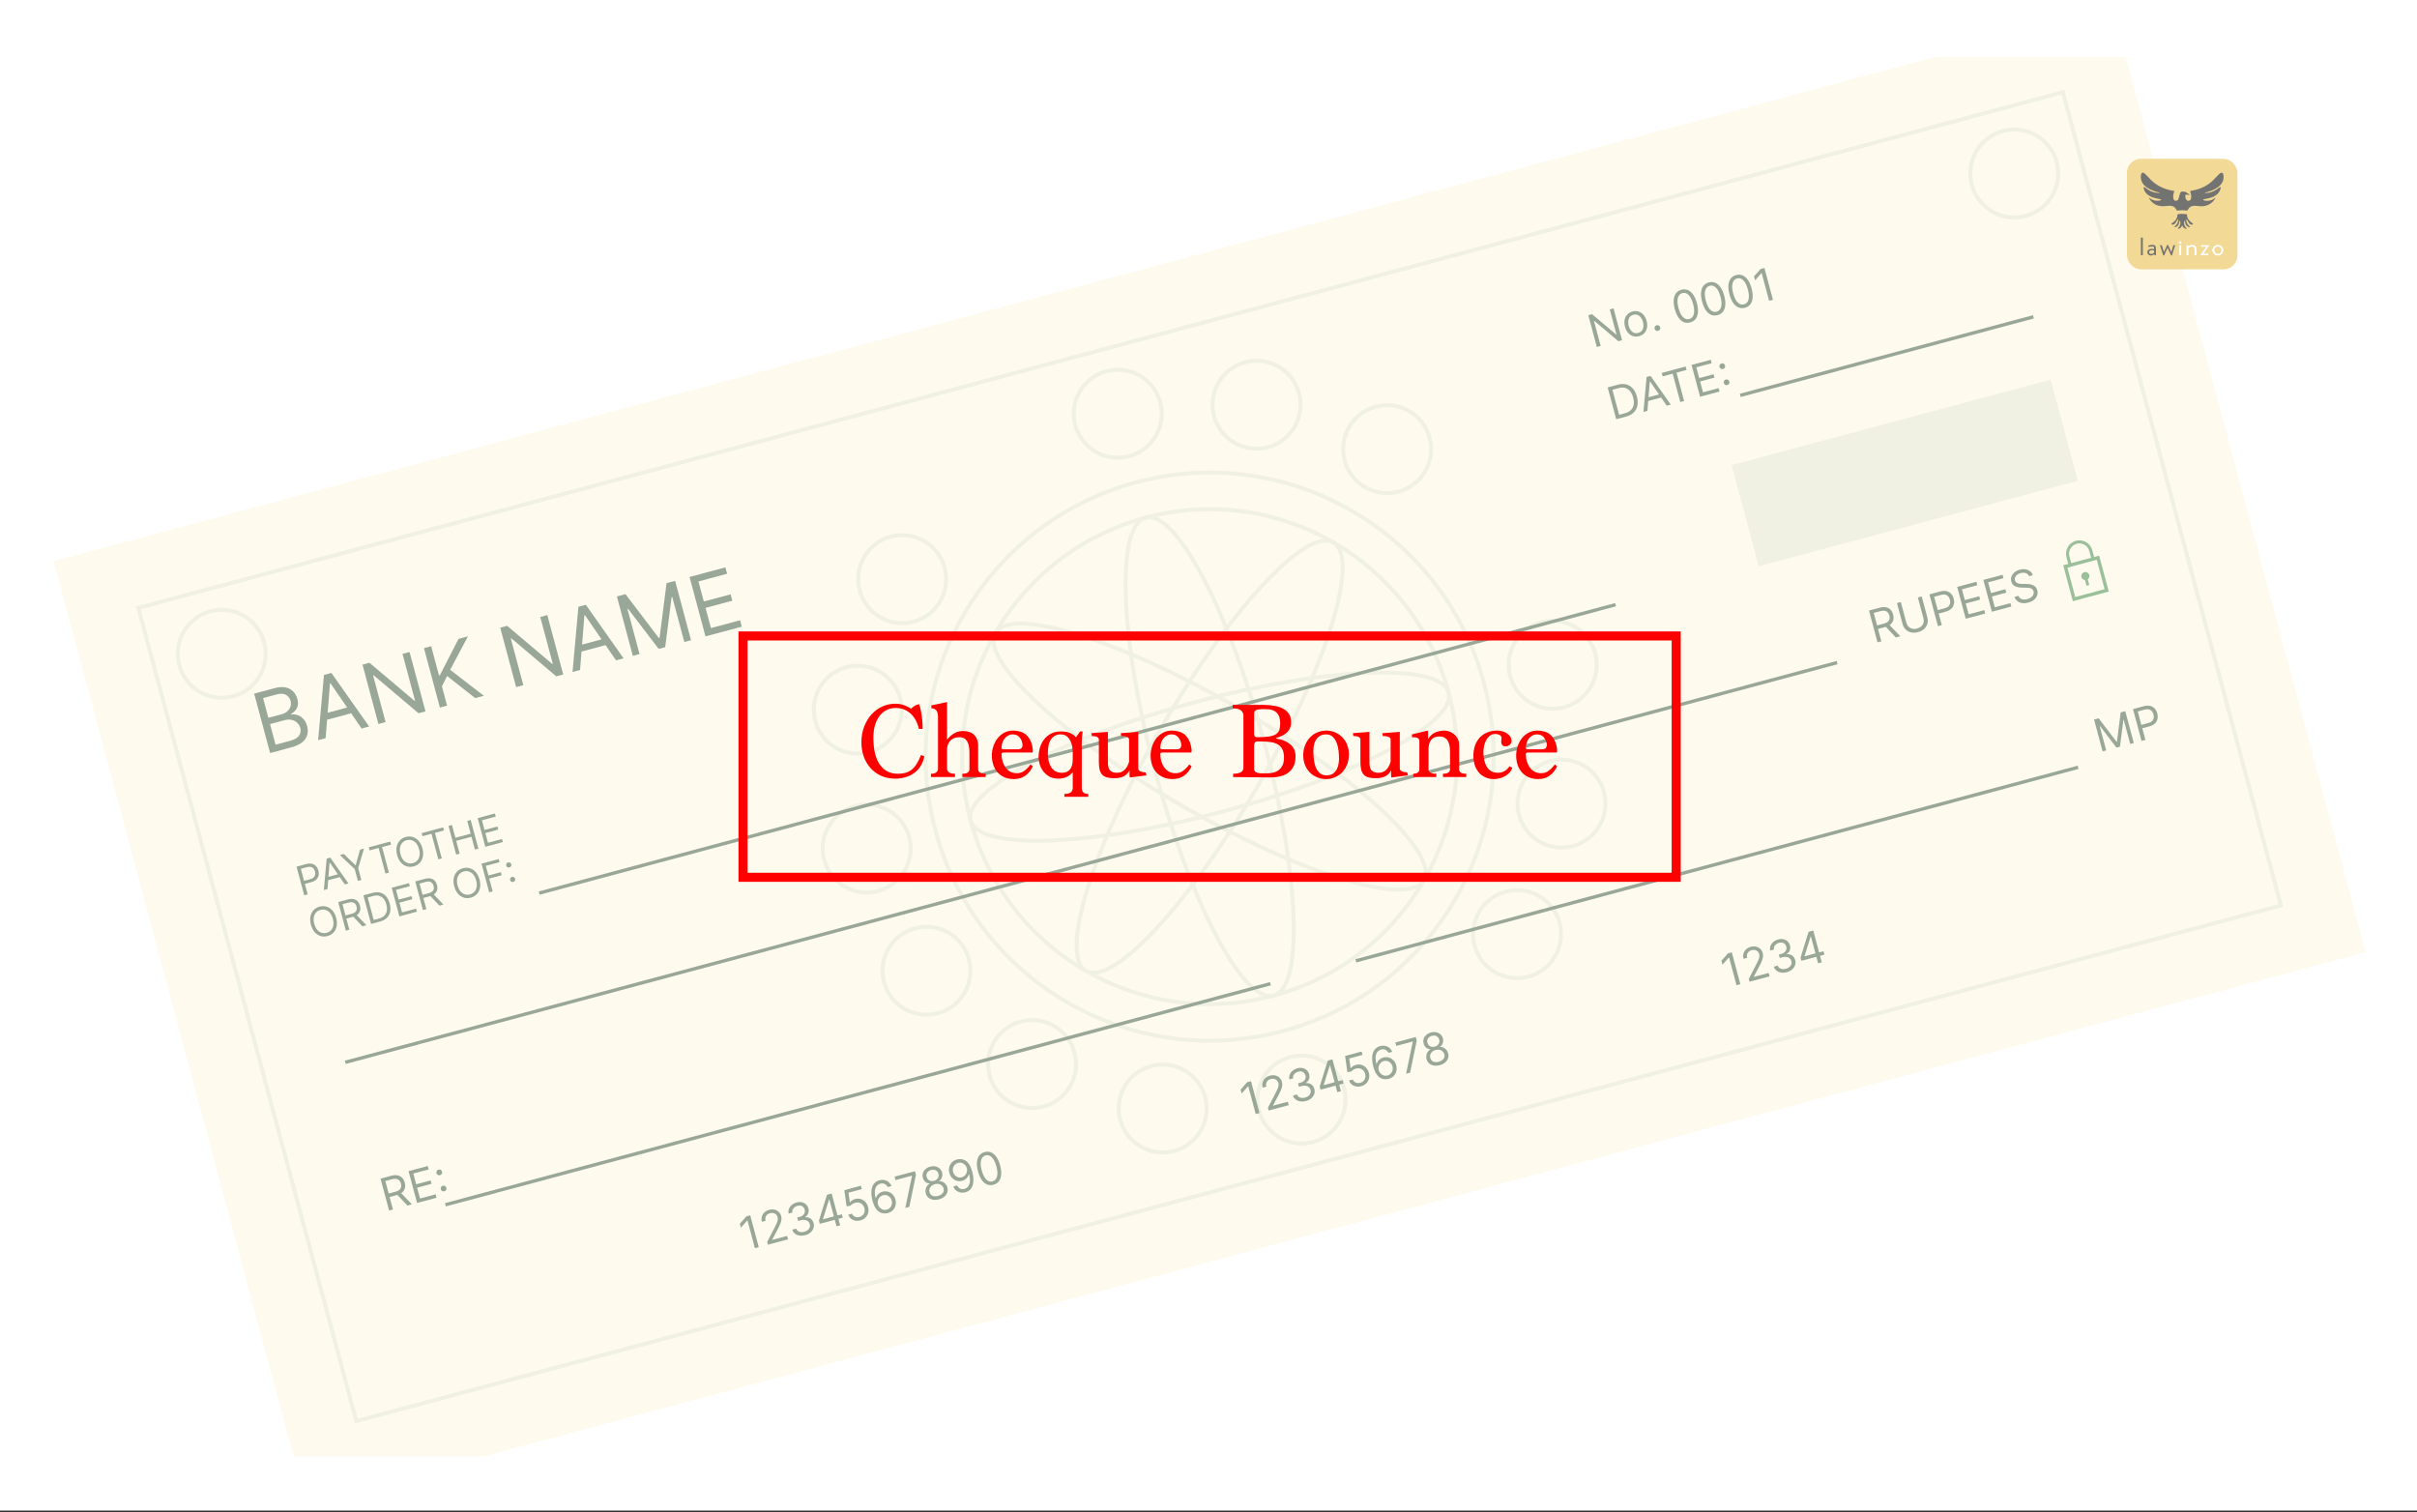 <svg width="350" height="219" viewBox="0 0 350 219" fill="none" xmlns="http://www.w3.org/2000/svg">
<rect x="0" y="0" width="350" height="219" fill="#333333" stroke="none"/>
<g clip-path="url(#clip0_4355_34102)">
<rect width="350" height="218.75" fill="white"/>
<g opacity="0.6" clip-path="url(#clip1_4355_34102)">
<path d="M305.981 1.349L7.758 81.258L44.343 217.792L342.565 137.884L305.981 1.349Z" fill="#FFF7E3"/>
<g opacity="0.15">
<mask id="mask0_4355_34102" style="mask-type:luminance" maskUnits="userSpaceOnUse" x="14" y="8" width="322" height="203">
<path d="M302.031 8.182L14.589 85.201L48.286 210.961L335.728 133.942L302.031 8.182Z" fill="white"/>
</mask>
<g mask="url(#mask0_4355_34102)">
<path fill-rule="evenodd" clip-rule="evenodd" d="M165.968 75.245C147.009 80.325 135.757 99.812 140.837 118.771C145.917 137.73 165.405 148.981 184.364 143.901C203.323 138.821 214.574 119.334 209.494 100.375C204.414 81.416 184.927 70.165 165.968 75.245ZM140.273 118.922C135.11 99.652 146.546 79.844 165.816 74.68C185.087 69.517 204.895 80.953 210.058 100.224C215.222 119.494 203.786 139.302 184.515 144.465C165.245 149.629 145.437 138.193 140.273 118.922Z" fill="#579657"/>
<path fill-rule="evenodd" clip-rule="evenodd" d="M163.321 86.584C163.57 93.202 165 102.069 167.557 111.612C170.114 121.154 173.309 129.549 176.402 135.405C177.95 138.335 179.465 140.615 180.852 142.086C181.546 142.822 182.197 143.343 182.793 143.646C183.387 143.948 183.909 144.023 184.364 143.901C184.819 143.779 185.233 143.453 185.597 142.895C185.962 142.335 186.265 141.557 186.498 140.573C186.964 138.606 187.136 135.874 187.011 132.562C186.762 125.944 185.331 117.077 182.774 107.534C180.217 97.992 177.023 89.597 173.93 83.741C172.382 80.811 170.867 78.531 169.48 77.06C168.786 76.324 168.135 75.803 167.538 75.5C166.944 75.198 166.423 75.123 165.968 75.245C165.512 75.367 165.099 75.693 164.735 76.251C164.37 76.811 164.067 77.589 163.834 78.573C163.368 80.54 163.196 83.272 163.321 86.584ZM164.246 75.932C164.662 75.293 165.182 74.85 165.816 74.68C166.451 74.511 167.123 74.634 167.803 74.979C168.481 75.323 169.185 75.896 169.905 76.659C171.344 78.185 172.887 80.518 174.446 83.468C177.565 89.374 180.774 97.811 183.338 107.383C185.903 116.955 187.343 125.867 187.595 132.54C187.72 135.875 187.55 138.667 187.066 140.708C186.825 141.728 186.501 142.576 186.086 143.214C185.67 143.853 185.15 144.296 184.515 144.465C183.881 144.635 183.209 144.512 182.529 144.167C181.851 143.823 181.147 143.25 180.427 142.487C178.988 140.961 177.444 138.628 175.886 135.678C172.767 129.773 169.558 121.335 166.993 111.763C164.429 102.191 162.988 93.279 162.737 86.606C162.611 83.271 162.782 80.479 163.265 78.438C163.507 77.418 163.83 76.57 164.246 75.932Z" fill="#579657"/>
<path fill-rule="evenodd" clip-rule="evenodd" d="M141.093 117.2C140.791 117.795 140.715 118.316 140.837 118.771C140.959 119.226 141.286 119.64 141.844 120.004C142.404 120.369 143.182 120.672 144.165 120.905C146.133 121.371 148.865 121.543 152.177 121.418C158.795 121.169 167.662 119.738 177.204 117.181C186.747 114.624 195.141 111.43 200.998 108.337C203.928 106.789 206.208 105.274 207.679 103.887C208.415 103.193 208.936 102.542 209.239 101.946C209.54 101.351 209.616 100.83 209.494 100.375C209.372 99.919 209.046 99.506 208.488 99.142C207.927 98.777 207.15 98.474 206.166 98.241C204.199 97.775 201.467 97.603 198.155 97.728C191.537 97.977 182.67 99.407 173.127 101.965C163.584 104.522 155.19 107.716 149.334 110.809C146.404 112.357 144.123 113.872 142.653 115.259C141.917 115.953 141.395 116.604 141.093 117.2ZM149.061 110.293C154.966 107.174 163.404 103.965 172.976 101.4C182.548 98.836 191.46 97.396 198.133 97.144C201.467 97.019 204.259 97.189 206.301 97.672C207.321 97.914 208.169 98.238 208.806 98.653C209.445 99.069 209.888 99.589 210.058 100.224C210.228 100.858 210.105 101.53 209.76 102.21C209.415 102.888 208.843 103.592 208.08 104.312C206.554 105.751 204.221 107.295 201.27 108.853C195.365 111.972 186.928 115.181 177.356 117.746C167.784 120.31 158.872 121.75 152.199 122.002C148.864 122.127 146.072 121.957 144.031 121.474C143.01 121.232 142.162 120.908 141.525 120.493C140.886 120.077 140.443 119.557 140.273 118.922C140.103 118.288 140.227 117.616 140.572 116.936C140.916 116.258 141.489 115.554 142.252 114.834C143.778 113.395 146.111 111.851 149.061 110.293Z" fill="#579657"/>
<path fill-rule="evenodd" clip-rule="evenodd" d="M183.045 84.947C178.543 89.802 173.285 97.083 168.347 105.636C163.409 114.189 159.732 122.383 157.778 128.71C156.801 131.876 156.259 134.56 156.2 136.581C156.17 137.591 156.261 138.42 156.469 139.056C156.676 139.689 156.991 140.111 157.398 140.347C157.806 140.582 158.329 140.644 158.981 140.506C159.635 140.368 160.399 140.033 161.26 139.502C162.98 138.44 165.033 136.629 167.286 134.2C171.789 129.344 177.046 122.063 181.985 113.51C186.923 104.957 190.599 96.763 192.553 90.436C193.531 87.27 194.072 84.586 194.132 82.566C194.162 81.555 194.07 80.726 193.863 80.09C193.656 79.457 193.341 79.035 192.933 78.799C192.525 78.564 192.002 78.502 191.35 78.64C190.696 78.778 189.932 79.113 189.072 79.644C187.352 80.706 185.299 82.517 183.045 84.947ZM191.23 78.068C191.976 77.911 192.657 77.965 193.225 78.293C193.794 78.622 194.181 79.184 194.418 79.909C194.654 80.632 194.746 81.535 194.716 82.583C194.654 84.679 194.096 87.42 193.111 90.608C191.141 96.988 187.444 105.222 182.49 113.802C177.537 122.381 172.255 129.7 167.714 134.597C165.446 137.043 163.351 138.897 161.566 139.999C160.674 140.55 159.846 140.921 159.102 141.078C158.356 141.235 157.675 141.181 157.106 140.853C156.538 140.524 156.15 139.962 155.914 139.237C155.678 138.514 155.585 137.611 155.616 136.563C155.678 134.467 156.236 131.726 157.22 128.538C159.191 122.158 162.888 113.924 167.841 105.344C172.795 96.765 178.077 89.446 182.617 84.549C184.886 82.103 186.98 80.249 188.765 79.147C189.657 78.597 190.486 78.225 191.23 78.068Z" fill="#579657"/>
<path fill-rule="evenodd" clip-rule="evenodd" d="M145.683 90.876C145.05 91.083 144.627 91.398 144.392 91.806C144.156 92.214 144.095 92.737 144.232 93.388C144.37 94.043 144.706 94.806 145.237 95.667C146.299 97.387 148.109 99.44 150.539 101.693C155.395 106.196 162.676 111.454 171.229 116.392C179.782 121.33 187.975 125.006 194.303 126.96C197.469 127.938 200.152 128.48 202.173 128.539C203.184 128.569 204.013 128.477 204.649 128.27C205.282 128.063 205.704 127.748 205.94 127.34C206.175 126.932 206.237 126.409 206.099 125.757C205.961 125.103 205.626 124.34 205.095 123.479C204.033 121.759 202.222 119.706 199.792 117.453C194.936 112.95 187.656 107.692 179.103 102.754C170.549 97.816 162.356 94.14 156.028 92.186C152.862 91.208 150.179 90.666 148.158 90.607C147.148 90.577 146.318 90.669 145.683 90.876ZM156.201 91.628C162.581 93.598 170.815 97.295 179.395 102.249C187.974 107.202 195.293 112.484 200.189 117.025C202.636 119.293 204.49 121.388 205.592 123.172C206.142 124.065 206.513 124.893 206.671 125.637C206.828 126.383 206.774 127.064 206.445 127.632C206.117 128.201 205.555 128.588 204.83 128.825C204.107 129.061 203.204 129.154 202.156 129.123C200.059 129.061 197.319 128.503 194.131 127.518C187.75 125.548 179.516 121.851 170.937 116.898C162.358 111.944 155.039 106.662 150.142 102.121C147.696 99.853 145.842 97.758 144.74 95.974C144.189 95.081 143.818 94.253 143.661 93.509C143.503 92.763 143.558 92.082 143.886 91.514C144.214 90.945 144.777 90.558 145.502 90.321C146.224 90.085 147.127 89.992 148.175 90.023C150.272 90.085 153.013 90.643 156.201 91.628Z" fill="#579657"/>
<path fill-rule="evenodd" clip-rule="evenodd" d="M164.597 70.13C142.813 75.967 129.886 98.358 135.723 120.142C141.56 141.925 163.951 154.853 185.734 149.016C207.518 143.179 220.446 120.788 214.609 99.004C208.772 77.221 186.381 64.293 164.597 70.13ZM135.159 120.293C129.238 98.198 142.351 75.486 164.446 69.566C186.541 63.646 209.252 76.758 215.173 98.853C221.093 120.948 207.981 143.66 185.886 149.58C163.79 155.5 141.079 142.388 135.159 120.293Z" fill="#579657"/>
<path fill-rule="evenodd" clip-rule="evenodd" d="M156.594 56.873C154.915 59.78 155.911 63.498 158.819 65.177C161.726 66.856 165.444 65.859 167.123 62.952C168.802 60.044 167.805 56.326 164.898 54.648C161.99 52.969 158.272 53.965 156.594 56.873ZM158.527 65.683C155.34 63.843 154.248 59.768 156.088 56.581C157.928 53.394 162.003 52.302 165.19 54.142C168.377 55.982 169.469 60.057 167.629 63.244C165.789 66.431 161.714 67.522 158.527 65.683Z" fill="#579657"/>
<path fill-rule="evenodd" clip-rule="evenodd" d="M186.898 153.357C183.655 154.226 181.73 157.56 182.599 160.803C183.468 164.046 186.802 165.97 190.045 165.101C193.288 164.232 195.212 160.899 194.343 157.656C193.474 154.413 190.141 152.488 186.898 153.357ZM182.035 160.954C181.083 157.399 183.192 153.746 186.747 152.793C190.301 151.841 193.955 153.95 194.907 157.505C195.86 161.059 193.75 164.713 190.196 165.665C186.641 166.618 182.988 164.508 182.035 160.954Z" fill="#579657"/>
<path fill-rule="evenodd" clip-rule="evenodd" d="M120.238 119.841C118.559 122.749 119.555 126.466 122.463 128.145C125.371 129.824 129.088 128.828 130.767 125.92C132.446 123.012 131.45 119.295 128.542 117.616C125.634 115.937 121.917 116.933 120.238 119.841ZM122.171 128.651C118.984 126.811 117.892 122.736 119.732 119.549C121.572 116.362 125.647 115.27 128.834 117.11C132.021 118.95 133.113 123.025 131.273 126.212C129.433 129.399 125.358 130.491 122.171 128.651Z" fill="#579657"/>
<path fill-rule="evenodd" clip-rule="evenodd" d="M218.766 96.501C218.893 99.856 221.716 102.472 225.071 102.344C228.426 102.217 231.043 99.393 230.915 96.038C230.787 92.683 227.964 90.067 224.609 90.195C221.254 90.323 218.638 93.146 218.766 96.501ZM225.094 102.928C221.416 103.068 218.322 100.2 218.182 96.523C218.042 92.846 220.909 89.751 224.587 89.612C228.264 89.472 231.358 92.339 231.498 96.016C231.638 99.694 228.771 102.788 225.094 102.928Z" fill="#579657"/>
<path fill-rule="evenodd" clip-rule="evenodd" d="M199.294 59.176C196.051 60.045 194.126 63.378 194.995 66.621C195.864 69.864 199.198 71.788 202.441 70.919C205.684 70.05 207.608 66.717 206.739 63.474C205.87 60.231 202.537 58.307 199.294 59.176ZM194.431 66.772C193.479 63.218 195.588 59.564 199.143 58.611C202.697 57.659 206.351 59.769 207.303 63.323C208.256 66.877 206.146 70.531 202.592 71.484C199.037 72.436 195.384 70.326 194.431 66.772Z" fill="#579657"/>
<path fill-rule="evenodd" clip-rule="evenodd" d="M147.883 148.222C144.64 149.091 142.716 152.424 143.584 155.667C144.453 158.91 147.787 160.835 151.03 159.966C154.273 159.097 156.197 155.763 155.328 152.52C154.459 149.277 151.126 147.353 147.883 148.222ZM143.02 155.818C142.068 152.264 144.177 148.61 147.732 147.658C151.286 146.705 154.94 148.815 155.892 152.369C156.845 155.924 154.735 159.577 151.181 160.53C147.626 161.482 143.973 159.373 143.02 155.818Z" fill="#579657"/>
<path fill-rule="evenodd" clip-rule="evenodd" d="M133.682 78.604C130.776 76.926 127.057 77.922 125.379 80.829C123.701 83.734 124.698 87.454 127.604 89.131C130.51 90.809 134.229 89.813 135.906 86.907C137.584 84.001 136.588 80.281 133.682 78.604ZM124.873 80.537C126.712 77.351 130.788 76.259 133.974 78.098C137.159 79.937 138.251 84.013 136.412 87.199C134.573 90.384 130.497 91.476 127.312 89.637C124.126 87.798 123.034 83.722 124.873 80.537Z" fill="#579657"/>
<path fill-rule="evenodd" clip-rule="evenodd" d="M218.112 129.404C214.869 130.273 212.944 133.607 213.813 136.85C214.682 140.093 218.015 142.017 221.258 141.148C224.501 140.279 226.426 136.946 225.557 133.703C224.688 130.46 221.355 128.535 218.112 129.404ZM213.249 137.001C212.297 133.446 214.406 129.793 217.961 128.84C221.515 127.888 225.169 129.997 226.121 133.552C227.073 137.106 224.964 140.76 221.41 141.712C217.855 142.665 214.201 140.555 213.249 137.001Z" fill="#579657"/>
<path fill-rule="evenodd" clip-rule="evenodd" d="M139.003 136.915C136.985 134.242 133.168 133.715 130.494 135.734C127.821 137.753 127.294 141.569 129.314 144.243C131.333 146.917 135.144 147.451 137.822 145.424L137.822 145.424C140.496 143.405 141.03 139.593 139.003 136.915L139.003 136.915ZM139.469 136.563C137.255 133.632 133.073 133.055 130.143 135.268C127.211 137.482 126.635 141.665 128.848 144.595C131.061 147.526 135.239 148.112 138.175 145.89C141.105 143.676 141.691 139.499 139.469 136.563Z" fill="#579657"/>
<path fill-rule="evenodd" clip-rule="evenodd" d="M36.951 91.013C34.932 88.34 31.116 87.813 28.442 89.833C25.768 91.852 25.234 95.663 27.261 98.341L27.261 98.341C29.28 101.015 33.092 101.549 35.77 99.522L35.77 99.522C38.444 97.503 38.978 93.692 36.951 91.014L36.951 91.013ZM37.417 90.661C35.203 87.73 31.02 87.154 28.09 89.367C25.159 91.58 24.574 95.758 26.795 98.694C29.009 101.624 33.187 102.21 36.122 99.988C39.053 97.775 39.638 93.597 37.417 90.661Z" fill="#579657"/>
<path fill-rule="evenodd" clip-rule="evenodd" d="M296.526 21.46C294.507 18.787 290.696 18.253 288.018 20.279L288.017 20.28C285.344 22.299 284.81 26.11 286.836 28.788L286.837 28.788C288.856 31.462 292.667 31.996 295.345 29.97L295.345 29.969C298.019 27.95 298.553 24.139 296.526 21.461L296.526 21.46ZM296.992 21.108C294.779 18.178 290.601 17.592 287.665 19.814C287.665 19.814 287.665 19.814 287.665 19.814L287.841 20.047L287.665 19.814C287.665 19.814 287.665 19.814 287.665 19.814C284.735 22.027 284.149 26.205 286.371 29.141C288.584 32.071 292.762 32.657 295.697 30.435C298.628 28.222 299.214 24.044 296.992 21.108ZM295.697 30.435L295.521 30.202L295.697 30.435C295.697 30.435 295.697 30.435 295.697 30.435ZM286.371 29.141L286.604 28.965L286.371 29.14C286.371 29.14 286.371 29.141 286.371 29.141Z" fill="#579657"/>
<path fill-rule="evenodd" clip-rule="evenodd" d="M226.922 110.344C223.595 109.9 220.539 112.236 220.096 115.563C219.652 118.89 221.987 121.946 225.315 122.389C228.642 122.833 231.697 120.497 232.141 117.17C232.585 113.843 230.249 110.788 226.922 110.344ZM219.517 115.486C220.003 111.839 223.353 109.279 226.999 109.765C230.646 110.251 233.206 113.601 232.72 117.248C232.233 120.894 228.884 123.454 225.237 122.968C221.59 122.482 219.031 119.132 219.517 115.486Z" fill="#579657"/>
<path fill-rule="evenodd" clip-rule="evenodd" d="M125.009 96.752C121.682 96.308 118.626 98.644 118.183 101.971C117.739 105.298 120.074 108.354 123.402 108.797C126.729 109.241 129.784 106.906 130.228 103.579C130.672 100.251 128.336 97.196 125.009 96.752ZM117.604 101.894C118.09 98.247 121.44 95.687 125.086 96.173C128.733 96.66 131.293 100.009 130.807 103.656C130.321 107.303 126.971 109.863 123.324 109.376C119.677 108.89 117.118 105.541 117.604 101.894Z" fill="#579657"/>
<path fill-rule="evenodd" clip-rule="evenodd" d="M180.384 52.742C177.141 53.611 175.217 56.945 176.086 60.188C176.955 63.431 180.288 65.355 183.531 64.486C186.774 63.617 188.699 60.284 187.83 57.041C186.961 53.798 183.627 51.873 180.384 52.742ZM175.522 60.339C174.569 56.784 176.679 53.131 180.233 52.178C183.788 51.226 187.441 53.335 188.394 56.89C189.346 60.444 187.237 64.098 183.682 65.05C180.128 66.003 176.474 63.893 175.522 60.339Z" fill="#579657"/>
<path fill-rule="evenodd" clip-rule="evenodd" d="M169.17 154.505C165.843 154.061 162.787 156.396 162.343 159.723C161.9 163.051 164.235 166.106 167.562 166.55C170.889 166.993 173.945 164.658 174.389 161.331C174.832 158.004 172.497 154.948 169.17 154.505ZM161.765 159.646C162.251 155.999 165.6 153.439 169.247 153.926C172.894 154.412 175.454 157.761 174.967 161.408C174.481 165.055 171.132 167.615 167.485 167.129C163.838 166.642 161.278 163.293 161.765 159.646Z" fill="#579657"/>
<path fill-rule="evenodd" clip-rule="evenodd" d="M19.676 87.822L298.936 12.995L330.643 131.327L51.383 206.155L19.676 87.822ZM20.391 88.235L51.796 205.439L329.928 130.914L298.523 13.71L20.391 88.235Z" fill="#579657"/>
</g>
</g>
<path d="M44.054 129.652L42.942 125.503L44.344 125.128C44.669 125.04 44.951 125.028 45.189 125.09C45.428 125.15 45.624 125.267 45.777 125.438C45.931 125.61 46.04 125.818 46.105 126.062C46.171 126.307 46.18 126.542 46.134 126.769C46.089 126.995 45.979 127.196 45.804 127.37C45.629 127.543 45.38 127.672 45.057 127.759L44.053 128.028L43.933 127.582L44.922 127.317C45.145 127.258 45.313 127.171 45.428 127.058C45.542 126.945 45.612 126.815 45.638 126.668C45.664 126.519 45.656 126.361 45.611 126.195C45.566 126.029 45.496 125.889 45.398 125.774C45.303 125.66 45.176 125.583 45.02 125.546C44.864 125.507 44.672 125.517 44.447 125.578L43.564 125.814L44.556 129.517L44.054 129.652Z" fill="#546D54"/>
<path d="M47.421 128.749L46.895 128.89L47.306 124.334L47.825 124.195L50.459 127.935L49.933 128.076L47.758 124.916L47.725 124.925L47.421 128.749ZM47.181 127.077L49.304 126.508L49.424 126.954L47.301 127.522L47.181 127.077Z" fill="#546D54"/>
<path d="M49.214 123.823L49.789 123.668L51.459 125.297L51.508 125.284L52.139 123.039L52.714 122.885L51.869 125.725L52.327 127.435L51.825 127.569L51.367 125.86L49.214 123.823Z" fill="#546D54"/>
<path d="M53.518 123.147L53.399 122.701L56.51 121.868L56.63 122.313L55.325 122.663L56.317 126.366L55.815 126.5L54.823 122.797L53.518 123.147Z" fill="#546D54"/>
<path d="M61.169 122.842C61.286 123.28 61.308 123.679 61.236 124.04C61.163 124.401 61.012 124.705 60.783 124.952C60.554 125.198 60.263 125.369 59.909 125.464C59.555 125.559 59.217 125.557 58.895 125.458C58.574 125.359 58.291 125.171 58.047 124.895C57.804 124.618 57.624 124.261 57.507 123.824C57.389 123.386 57.367 122.987 57.44 122.626C57.512 122.265 57.663 121.961 57.892 121.714C58.121 121.468 58.413 121.297 58.767 121.202C59.12 121.107 59.458 121.11 59.78 121.209C60.102 121.308 60.385 121.495 60.628 121.772C60.871 122.048 61.052 122.405 61.169 122.842ZM60.683 122.973C60.586 122.614 60.445 122.327 60.259 122.112C60.074 121.896 59.862 121.753 59.624 121.68C59.388 121.608 59.144 121.605 58.893 121.672C58.642 121.739 58.431 121.864 58.261 122.045C58.093 122.227 57.981 122.457 57.927 122.736C57.875 123.015 57.897 123.334 57.993 123.694C58.089 124.053 58.23 124.34 58.415 124.555C58.601 124.77 58.813 124.914 59.049 124.987C59.287 125.059 59.532 125.061 59.783 124.994C60.034 124.927 60.244 124.803 60.412 124.621C60.582 124.44 60.694 124.209 60.746 123.931C60.8 123.651 60.779 123.332 60.683 122.973Z" fill="#546D54"/>
<path d="M61.178 121.095L61.058 120.649L64.169 119.815L64.289 120.261L62.984 120.611L63.977 124.313L63.474 124.448L62.482 120.745L61.178 121.095Z" fill="#546D54"/>
<path d="M66.056 123.756L64.945 119.608L65.447 119.473L65.942 121.32L68.154 120.728L67.659 118.88L68.161 118.746L69.273 122.894L68.77 123.029L68.273 121.173L66.061 121.766L66.559 123.621L66.056 123.756Z" fill="#546D54"/>
<path d="M70.278 122.625L69.167 118.476L71.671 117.805L71.79 118.251L69.789 118.787L70.164 120.189L72.036 119.688L72.155 120.133L70.284 120.635L70.662 122.044L72.695 121.5L72.814 121.945L70.278 122.625Z" fill="#546D54"/>
<path d="M48.684 132.933C48.802 133.37 48.824 133.77 48.751 134.131C48.679 134.492 48.528 134.796 48.299 135.042C48.069 135.289 47.778 135.46 47.424 135.554C47.07 135.649 46.733 135.647 46.411 135.548C46.089 135.449 45.806 135.261 45.563 134.985C45.32 134.709 45.139 134.352 45.022 133.914C44.905 133.477 44.883 133.077 44.955 132.716C45.028 132.355 45.179 132.052 45.408 131.805C45.637 131.558 45.928 131.387 46.282 131.293C46.636 131.198 46.974 131.2 47.296 131.299C47.617 131.398 47.9 131.586 48.143 131.862C48.387 132.138 48.567 132.495 48.684 132.933ZM48.198 133.063C48.102 132.704 47.961 132.417 47.774 132.202C47.589 131.987 47.378 131.843 47.14 131.771C46.903 131.698 46.659 131.695 46.408 131.763C46.157 131.83 45.947 131.954 45.777 132.136C45.608 132.317 45.497 132.547 45.443 132.827C45.39 133.106 45.412 133.425 45.508 133.784C45.605 134.143 45.745 134.43 45.93 134.646C46.117 134.861 46.328 135.004 46.565 135.077C46.803 135.149 47.047 135.152 47.298 135.085C47.55 135.017 47.759 134.893 47.928 134.712C48.098 134.53 48.209 134.3 48.262 134.021C48.316 133.742 48.294 133.422 48.198 133.063Z" fill="#546D54"/>
<path d="M50.085 134.781L48.973 130.632L50.375 130.257C50.699 130.17 50.98 130.154 51.218 130.209C51.455 130.263 51.649 130.372 51.8 130.537C51.952 130.702 52.06 130.907 52.126 131.151C52.191 131.396 52.199 131.626 52.15 131.842C52.101 132.057 51.987 132.247 51.809 132.41C51.632 132.572 51.382 132.696 51.06 132.783L49.926 133.087L49.804 132.633L50.923 132.333C51.144 132.274 51.314 132.194 51.431 132.093C51.55 131.991 51.624 131.873 51.653 131.738C51.683 131.601 51.676 131.45 51.631 131.284C51.587 131.117 51.517 130.981 51.422 130.873C51.326 130.765 51.201 130.696 51.047 130.665C50.892 130.633 50.702 130.647 50.478 130.707L49.595 130.943L50.587 134.646L50.085 134.781ZM51.538 132.394L53.058 133.984L52.475 134.14L50.971 132.546L51.538 132.394Z" fill="#546D54"/>
<path d="M55.014 133.46L53.733 133.803L52.622 129.655L53.959 129.297C54.361 129.189 54.728 129.18 55.058 129.269C55.389 129.357 55.672 129.535 55.907 129.804C56.142 130.071 56.317 130.419 56.432 130.848C56.548 131.28 56.571 131.673 56.501 132.026C56.43 132.378 56.27 132.677 56.02 132.923C55.77 133.168 55.435 133.347 55.014 133.46ZM54.116 133.223L54.862 133.023C55.205 132.931 55.471 132.789 55.661 132.596C55.851 132.403 55.969 132.17 56.014 131.896C56.059 131.622 56.037 131.316 55.946 130.978C55.857 130.644 55.725 130.37 55.55 130.157C55.376 129.944 55.163 129.801 54.91 129.73C54.658 129.657 54.37 129.664 54.046 129.751L53.243 129.966L54.116 133.223Z" fill="#546D54"/>
<path d="M57.833 132.705L56.721 128.556L59.225 127.885L59.344 128.331L57.343 128.867L57.719 130.269L59.59 129.767L59.71 130.213L57.838 130.715L58.216 132.124L60.25 131.579L60.369 132.025L57.833 132.705Z" fill="#546D54"/>
<path d="M61.242 131.791L60.13 127.643L61.532 127.267C61.856 127.18 62.137 127.165 62.375 127.22C62.612 127.273 62.806 127.382 62.958 127.547C63.109 127.712 63.217 127.917 63.283 128.162C63.348 128.406 63.356 128.636 63.307 128.852C63.258 129.068 63.144 129.257 62.967 129.421C62.789 129.583 62.539 129.707 62.218 129.793L61.083 130.097L60.962 129.643L62.08 129.344C62.301 129.284 62.471 129.204 62.589 129.103C62.708 129.002 62.782 128.883 62.81 128.748C62.84 128.612 62.833 128.46 62.789 128.294C62.744 128.128 62.674 127.991 62.579 127.883C62.483 127.776 62.358 127.707 62.204 127.676C62.049 127.643 61.86 127.657 61.635 127.717L60.752 127.954L61.744 131.657L61.242 131.791ZM62.695 129.404L64.216 130.994L63.632 131.151L62.128 129.556L62.695 129.404Z" fill="#546D54"/>
<path d="M69.439 127.372C69.556 127.809 69.579 128.208 69.506 128.569C69.434 128.931 69.283 129.234 69.053 129.481C68.824 129.728 68.533 129.898 68.179 129.993C67.825 130.088 67.487 130.086 67.166 129.987C66.844 129.888 66.561 129.7 66.318 129.424C66.075 129.147 65.894 128.79 65.777 128.353C65.66 127.915 65.638 127.516 65.71 127.155C65.783 126.794 65.934 126.49 66.163 126.244C66.392 125.997 66.683 125.826 67.037 125.731C67.391 125.637 67.729 125.639 68.05 125.738C68.372 125.837 68.655 126.025 68.898 126.301C69.142 126.577 69.322 126.934 69.439 127.372ZM68.953 127.502C68.857 127.143 68.716 126.856 68.529 126.641C68.344 126.425 68.133 126.282 67.895 126.209C67.658 126.137 67.414 126.134 67.163 126.201C66.912 126.269 66.701 126.393 66.531 126.575C66.363 126.756 66.252 126.986 66.198 127.265C66.145 127.544 66.167 127.863 66.263 128.223C66.359 128.582 66.5 128.869 66.685 129.084C66.871 129.299 67.083 129.443 67.32 129.516C67.558 129.588 67.802 129.591 68.053 129.523C68.304 129.456 68.514 129.332 68.683 129.151C68.853 128.969 68.964 128.739 69.016 128.46C69.07 128.18 69.049 127.861 68.953 127.502Z" fill="#546D54"/>
<path d="M70.84 129.22L69.728 125.071L72.216 124.405L72.335 124.85L70.35 125.382L70.725 126.784L72.524 126.302L72.644 126.748L70.845 127.23L71.342 129.085L70.84 129.22Z" fill="#546D54"/>
<path d="M74.329 127.716C74.229 127.743 74.133 127.73 74.043 127.677C73.952 127.625 73.893 127.549 73.867 127.449C73.84 127.349 73.853 127.254 73.905 127.163C73.957 127.072 74.034 127.013 74.133 126.987C74.233 126.96 74.329 126.973 74.419 127.025C74.51 127.077 74.569 127.154 74.596 127.254C74.613 127.32 74.613 127.385 74.594 127.449C74.576 127.513 74.544 127.57 74.498 127.618C74.453 127.665 74.396 127.698 74.329 127.716ZM73.766 125.617C73.667 125.644 73.571 125.631 73.481 125.579C73.39 125.527 73.331 125.45 73.304 125.35C73.277 125.25 73.29 125.155 73.343 125.064C73.395 124.974 73.471 124.915 73.571 124.888C73.671 124.861 73.766 124.874 73.857 124.927C73.948 124.979 74.007 125.055 74.033 125.155C74.051 125.221 74.05 125.286 74.032 125.351C74.014 125.415 73.982 125.471 73.936 125.52C73.89 125.567 73.834 125.599 73.766 125.617Z" fill="#546D54"/>
<path fill-rule="evenodd" clip-rule="evenodd" d="M234.007 87.805L78.137 129.571L78.009 129.095L233.88 87.33L234.007 87.805Z" fill="#546D54"/>
<path d="M56.343 175.294L55.108 170.685L56.666 170.267C57.026 170.171 57.338 170.153 57.602 170.214C57.865 170.274 58.081 170.395 58.249 170.579C58.417 170.762 58.538 170.989 58.611 171.261C58.684 171.532 58.693 171.788 58.638 172.028C58.583 172.268 58.457 172.478 58.26 172.66C58.062 172.84 57.784 172.978 57.427 173.074L56.167 173.411L56.032 172.907L57.274 172.574C57.52 172.508 57.709 172.419 57.839 172.307C57.972 172.194 58.054 172.063 58.086 171.913C58.119 171.761 58.111 171.593 58.062 171.408C58.012 171.224 57.934 171.071 57.828 170.952C57.722 170.832 57.584 170.755 57.412 170.721C57.24 170.685 57.029 170.7 56.78 170.767L55.799 171.03L56.901 175.144L56.343 175.294ZM57.958 172.642L59.647 174.409L58.999 174.582L57.328 172.811L57.958 172.642Z" fill="#546D54"/>
<path d="M60.397 174.208L59.162 169.598L61.944 168.853L62.077 169.348L59.853 169.944L60.27 171.501L62.35 170.944L62.483 171.439L60.403 171.996L60.823 173.563L63.082 172.957L63.215 173.453L60.397 174.208Z" fill="#546D54"/>
<path d="M64.342 172.519C64.231 172.548 64.125 172.534 64.024 172.476C63.923 172.418 63.858 172.333 63.828 172.222C63.799 172.111 63.813 172.005 63.871 171.904C63.929 171.803 64.014 171.738 64.125 171.708C64.236 171.679 64.342 171.693 64.443 171.751C64.543 171.809 64.609 171.894 64.639 172.005C64.658 172.078 64.658 172.151 64.637 172.223C64.617 172.294 64.582 172.356 64.53 172.41C64.48 172.462 64.417 172.498 64.342 172.519ZM63.717 170.187C63.606 170.217 63.5 170.202 63.4 170.144C63.299 170.086 63.233 170.001 63.204 169.89C63.174 169.779 63.188 169.673 63.246 169.573C63.304 169.472 63.389 169.406 63.5 169.377C63.611 169.347 63.717 169.361 63.818 169.419C63.919 169.478 63.984 169.562 64.014 169.673C64.034 169.747 64.033 169.819 64.012 169.891C63.992 169.962 63.957 170.025 63.905 170.079C63.855 170.131 63.792 170.167 63.717 170.187Z" fill="#546D54"/>
<path fill-rule="evenodd" clip-rule="evenodd" d="M184.04 142.691L64.561 174.705L64.433 174.23L183.912 142.215L184.04 142.691Z" fill="#546D54"/>
<path fill-rule="evenodd" clip-rule="evenodd" d="M300.99 111.354L196.398 139.379L196.271 138.904L300.863 110.879L300.99 111.354Z" fill="#546D54"/>
<path opacity="0.15" d="M296.955 54.972L250.746 67.353L254.674 82.013L300.883 69.631L296.955 54.972Z" fill="#579657"/>
<path d="M235.459 60.33L234.037 60.711L232.802 56.102L234.287 55.704C234.734 55.584 235.141 55.574 235.509 55.673C235.876 55.771 236.19 55.969 236.452 56.267C236.713 56.564 236.908 56.95 237.036 57.428C237.164 57.908 237.19 58.344 237.111 58.736C237.033 59.127 236.855 59.46 236.578 59.733C236.3 60.006 235.927 60.205 235.459 60.33ZM234.462 60.066L235.29 59.844C235.671 59.742 235.968 59.584 236.179 59.37C236.39 59.156 236.521 58.896 236.571 58.592C236.621 58.287 236.596 57.947 236.495 57.572C236.396 57.2 236.249 56.896 236.056 56.66C235.862 56.423 235.625 56.264 235.345 56.185C235.064 56.104 234.744 56.112 234.384 56.209L233.492 56.447L234.462 60.066Z" fill="#546D54"/>
<path d="M238.564 59.498L237.979 59.655L238.437 54.592L239.013 54.438L241.94 58.593L241.355 58.75L238.938 55.239L238.902 55.249L238.564 59.498ZM238.298 57.639L240.657 57.007L240.789 57.503L238.431 58.135L238.298 57.639Z" fill="#546D54"/>
<path d="M240.765 54.499L240.633 54.003L244.09 53.077L244.222 53.572L242.773 53.961L243.875 58.075L243.317 58.224L242.215 54.11L240.765 54.499Z" fill="#546D54"/>
<path d="M246.186 57.456L244.951 52.846L247.733 52.101L247.865 52.596L245.642 53.192L246.059 54.749L248.139 54.192L248.271 54.687L246.192 55.245L246.611 56.811L248.871 56.205L249.004 56.701L246.186 57.456Z" fill="#546D54"/>
<path d="M250.131 55.767C250.02 55.796 249.914 55.782 249.813 55.724C249.712 55.666 249.647 55.581 249.617 55.47C249.587 55.359 249.602 55.253 249.66 55.152C249.718 55.051 249.803 54.986 249.914 54.956C250.025 54.927 250.131 54.941 250.232 54.999C250.332 55.057 250.398 55.142 250.427 55.253C250.447 55.326 250.446 55.399 250.425 55.471C250.406 55.542 250.37 55.604 250.319 55.658C250.269 55.71 250.206 55.746 250.131 55.767ZM249.506 53.435C249.395 53.465 249.289 53.45 249.188 53.392C249.087 53.334 249.022 53.249 248.992 53.138C248.963 53.027 248.977 52.921 249.035 52.821C249.093 52.72 249.178 52.654 249.289 52.625C249.4 52.595 249.506 52.609 249.607 52.667C249.708 52.726 249.773 52.81 249.803 52.921C249.822 52.995 249.822 53.067 249.801 53.139C249.781 53.21 249.746 53.273 249.694 53.327C249.644 53.379 249.581 53.415 249.506 53.435Z" fill="#546D54"/>
<path fill-rule="evenodd" clip-rule="evenodd" d="M294.515 46.119L252.065 57.494L251.937 57.018L294.387 45.644L294.515 46.119Z" fill="#546D54"/>
<path d="M108.639 175.999L109.874 180.609L109.316 180.758L108.238 176.734L108.211 176.741L107.286 177.79L107.134 177.223L108.081 176.149L108.639 175.999Z" fill="#546D54"/>
<path d="M111.2 180.253L111.091 179.848L112.166 177.775C112.293 177.532 112.394 177.323 112.471 177.148C112.548 176.972 112.597 176.812 112.618 176.67C112.64 176.526 112.633 176.383 112.595 176.242C112.552 176.08 112.475 175.95 112.365 175.852C112.257 175.754 112.127 175.691 111.976 175.662C111.826 175.634 111.667 175.641 111.5 175.686C111.323 175.734 111.179 175.812 111.066 175.921C110.955 176.028 110.881 176.156 110.844 176.306C110.808 176.455 110.814 176.618 110.861 176.793L110.33 176.936C110.258 176.666 110.256 176.412 110.326 176.174C110.396 175.937 110.523 175.733 110.707 175.561C110.893 175.389 111.12 175.267 111.388 175.195C111.658 175.123 111.913 175.116 112.152 175.174C112.391 175.232 112.596 175.342 112.766 175.504C112.937 175.666 113.054 175.865 113.117 176.102C113.163 176.272 113.176 176.446 113.158 176.624C113.141 176.801 113.084 177.008 112.987 177.246C112.891 177.483 112.749 177.778 112.561 178.132L111.823 179.517L111.832 179.553L113.975 178.979L114.108 179.474L111.2 180.253Z" fill="#546D54"/>
<path d="M116.611 178.871C116.314 178.95 116.036 178.97 115.776 178.931C115.517 178.891 115.296 178.798 115.11 178.653C114.926 178.506 114.796 178.314 114.719 178.075L115.286 177.923C115.338 178.069 115.424 178.183 115.543 178.267C115.661 178.35 115.801 178.401 115.962 178.42C116.123 178.44 116.293 178.426 116.47 178.378C116.668 178.325 116.834 178.244 116.969 178.134C117.103 178.024 117.197 177.895 117.251 177.749C117.306 177.603 117.311 177.448 117.267 177.286C117.222 177.117 117.14 176.979 117.021 176.872C116.902 176.764 116.752 176.695 116.57 176.665C116.389 176.635 116.181 176.651 115.947 176.714L115.577 176.813L115.445 176.318L115.814 176.219C115.997 176.17 116.149 176.094 116.269 175.991C116.391 175.887 116.475 175.765 116.521 175.624C116.568 175.483 116.57 175.331 116.526 175.169C116.485 175.013 116.414 174.887 116.314 174.79C116.214 174.693 116.092 174.629 115.949 174.598C115.807 174.567 115.651 174.574 115.482 174.619C115.323 174.662 115.181 174.731 115.055 174.828C114.931 174.922 114.839 175.036 114.78 175.169C114.72 175.301 114.707 175.444 114.741 175.599L114.201 175.744C114.145 175.5 114.161 175.269 114.249 175.051C114.336 174.831 114.477 174.641 114.67 174.48C114.865 174.318 115.095 174.202 115.361 174.131C115.646 174.054 115.906 174.047 116.141 174.107C116.375 174.167 116.572 174.276 116.732 174.434C116.892 174.592 117.001 174.78 117.059 174.997C117.129 175.257 117.12 175.497 117.032 175.716C116.946 175.935 116.797 176.112 116.583 176.244L116.593 176.28C116.897 176.25 117.157 176.313 117.374 176.469C117.591 176.623 117.738 176.847 117.817 177.139C117.884 177.39 117.876 177.633 117.793 177.869C117.711 178.104 117.568 178.309 117.364 178.486C117.161 178.663 116.91 178.791 116.611 178.871Z" fill="#546D54"/>
<path d="M118.711 177.228L118.588 176.768L119.755 173.021L120.088 172.932L120.279 173.643L120.053 173.703L119.172 176.535L119.182 176.571L121.909 175.84L122.042 176.335L118.711 177.228ZM121.134 177.592L120.843 176.507L120.786 176.293L119.899 172.982L120.43 172.84L121.665 177.449L121.134 177.592Z" fill="#546D54"/>
<path d="M124.596 176.731C124.332 176.802 124.08 176.813 123.84 176.765C123.601 176.717 123.392 176.618 123.216 176.469C123.039 176.32 122.914 176.13 122.839 175.9L123.379 175.755C123.456 175.958 123.597 176.105 123.801 176.197C124.007 176.286 124.228 176.299 124.463 176.236C124.652 176.186 124.809 176.096 124.932 175.968C125.057 175.84 125.14 175.687 125.183 175.51C125.227 175.331 125.222 175.144 125.17 174.947C125.116 174.746 125.023 174.579 124.893 174.445C124.763 174.309 124.609 174.216 124.432 174.165C124.254 174.115 124.067 174.115 123.87 174.166C123.729 174.203 123.59 174.263 123.453 174.348C123.316 174.431 123.209 174.52 123.132 174.615L122.593 174.692L122.264 172.349L124.658 171.707L124.791 172.202L122.865 172.718L123.067 174.121L123.094 174.114C123.168 174.014 123.27 173.919 123.399 173.832C123.529 173.744 123.67 173.68 123.825 173.638C124.107 173.563 124.376 173.563 124.633 173.639C124.891 173.713 125.114 173.849 125.303 174.048C125.492 174.246 125.627 174.495 125.707 174.793C125.786 175.087 125.79 175.368 125.72 175.634C125.651 175.899 125.52 176.128 125.326 176.323C125.132 176.517 124.889 176.653 124.596 176.731Z" fill="#546D54"/>
<path d="M128.542 175.674C128.352 175.722 128.153 175.736 127.946 175.718C127.738 175.7 127.535 175.63 127.335 175.508C127.134 175.385 126.949 175.195 126.78 174.94C126.61 174.683 126.467 174.342 126.353 173.916C126.244 173.508 126.185 173.136 126.177 172.8C126.169 172.463 126.209 172.167 126.296 171.912C126.384 171.656 126.515 171.443 126.69 171.276C126.867 171.108 127.085 170.989 127.345 170.92C127.603 170.85 127.847 170.841 128.075 170.89C128.305 170.938 128.508 171.036 128.685 171.185C128.862 171.334 129.001 171.523 129.102 171.751L128.553 171.898C128.446 171.705 128.301 171.56 128.118 171.463C127.934 171.366 127.721 171.35 127.478 171.415C127.121 171.51 126.881 171.741 126.759 172.107C126.638 172.472 126.652 172.935 126.801 173.497L126.837 173.487C126.886 173.337 126.957 173.202 127.049 173.081C127.141 172.958 127.251 172.853 127.379 172.765C127.507 172.678 127.649 172.613 127.807 172.571C128.071 172.5 128.33 172.502 128.585 172.575C128.839 172.647 129.063 172.781 129.257 172.976C129.45 173.17 129.587 173.416 129.666 173.713C129.743 173.998 129.749 174.276 129.685 174.548C129.621 174.817 129.491 175.053 129.298 175.254C129.105 175.454 128.853 175.594 128.542 175.674ZM128.409 175.179C128.598 175.128 128.755 175.036 128.88 174.901C129.006 174.766 129.091 174.607 129.136 174.425C129.182 174.242 129.179 174.053 129.126 173.858C129.075 173.667 128.986 173.506 128.859 173.372C128.732 173.237 128.583 173.143 128.409 173.09C128.237 173.036 128.057 173.035 127.868 173.086C127.725 173.124 127.6 173.188 127.492 173.278C127.384 173.366 127.296 173.472 127.23 173.594C127.164 173.716 127.122 173.847 127.103 173.987C127.084 174.126 127.093 174.264 127.13 174.402C127.179 174.585 127.268 174.745 127.396 174.881C127.526 175.017 127.678 175.113 127.855 175.171C128.032 175.228 128.217 175.23 128.409 175.179Z" fill="#546D54"/>
<path d="M131.094 174.923L132.062 170.292L132.053 170.256L129.676 170.893L129.543 170.398L132.496 169.607L132.636 170.129L131.679 174.766L131.094 174.923Z" fill="#546D54"/>
<path d="M135.971 173.684C135.662 173.766 135.374 173.785 135.107 173.739C134.842 173.691 134.617 173.588 134.434 173.43C134.249 173.27 134.124 173.065 134.059 172.816C134.005 172.621 133.995 172.431 134.029 172.245C134.063 172.058 134.132 171.89 134.237 171.743C134.344 171.594 134.477 171.482 134.637 171.407L134.63 171.38C134.394 171.382 134.185 171.305 134.003 171.15C133.822 170.993 133.698 170.791 133.634 170.547C133.57 170.313 133.573 170.088 133.644 169.871C133.715 169.654 133.841 169.464 134.022 169.302C134.205 169.138 134.432 169.021 134.702 168.948C134.969 168.877 135.222 168.866 135.46 168.916C135.699 168.967 135.903 169.068 136.072 169.22C136.243 169.372 136.361 169.565 136.425 169.799C136.489 170.044 136.481 170.28 136.4 170.507C136.321 170.733 136.181 170.903 135.98 171.018L135.987 171.045C136.162 171.03 136.331 171.061 136.495 171.138C136.658 171.213 136.802 171.324 136.926 171.469C137.05 171.613 137.138 171.782 137.192 171.977C137.257 172.226 137.249 172.466 137.168 172.697C137.088 172.926 136.945 173.127 136.739 173.302C136.534 173.474 136.278 173.601 135.971 173.684ZM135.838 173.188C136.046 173.133 136.217 173.051 136.351 172.942C136.484 172.834 136.576 172.708 136.625 172.563C136.675 172.417 136.678 172.262 136.636 172.097C136.588 171.923 136.501 171.781 136.377 171.671C136.253 171.562 136.104 171.489 135.93 171.453C135.758 171.418 135.575 171.426 135.38 171.478C135.183 171.531 135.018 171.616 134.884 171.734C134.751 171.851 134.659 171.989 134.606 172.146C134.555 172.303 134.553 172.468 134.601 172.642C134.644 172.807 134.722 172.941 134.836 173.042C134.952 173.143 135.095 173.207 135.266 173.233C135.437 173.26 135.628 173.245 135.838 173.188ZM135.252 171.001C135.417 170.957 135.554 170.884 135.664 170.784C135.775 170.684 135.852 170.564 135.894 170.426C135.936 170.288 135.936 170.139 135.895 169.979C135.851 169.824 135.778 169.698 135.675 169.602C135.572 169.504 135.448 169.441 135.304 169.412C135.159 169.381 135.002 169.389 134.832 169.434C134.659 169.481 134.517 169.553 134.406 169.652C134.293 169.75 134.218 169.867 134.179 170.003C134.139 170.137 134.141 170.282 134.184 170.438C134.225 170.597 134.298 170.727 134.402 170.826C134.507 170.925 134.633 170.99 134.78 171.021C134.926 171.053 135.084 171.046 135.252 171.001Z" fill="#546D54"/>
<path d="M138.598 167.904C138.788 167.855 138.986 167.84 139.194 167.86C139.402 167.88 139.606 167.951 139.806 168.073C140.005 168.193 140.19 168.381 140.36 168.636C140.529 168.891 140.671 169.23 140.784 169.653C140.894 170.063 140.953 170.437 140.96 170.776C140.968 171.113 140.929 171.41 140.841 171.667C140.756 171.923 140.624 172.135 140.447 172.303C140.272 172.471 140.055 172.589 139.795 172.659C139.537 172.728 139.293 172.739 139.063 172.691C138.834 172.641 138.631 172.542 138.453 172.394C138.276 172.243 138.137 172.051 138.036 171.818L138.585 171.671C138.691 171.869 138.836 172.018 139.02 172.116C139.205 172.213 139.419 172.229 139.662 172.164C140.018 172.068 140.257 171.838 140.379 171.472C140.503 171.106 140.489 170.64 140.337 170.072L140.301 170.082C140.251 170.231 140.18 170.366 140.089 170.489C139.998 170.611 139.889 170.716 139.761 170.803C139.633 170.891 139.49 170.956 139.331 170.998C139.067 171.069 138.807 171.069 138.551 170.997C138.297 170.924 138.073 170.79 137.879 170.596C137.687 170.4 137.551 170.153 137.471 169.856C137.396 169.574 137.39 169.299 137.453 169.031C137.517 168.762 137.646 168.526 137.838 168.325C138.031 168.124 138.285 167.983 138.598 167.904ZM138.731 168.399C138.542 168.45 138.384 168.543 138.258 168.678C138.133 168.811 138.047 168.969 138.001 169.152C137.957 169.333 137.96 169.519 138.011 169.711C138.063 169.903 138.152 170.067 138.278 170.202C138.405 170.335 138.555 170.429 138.727 170.482C138.9 170.534 139.081 170.534 139.27 170.484C139.413 170.446 139.538 170.382 139.646 170.294C139.754 170.204 139.84 170.098 139.906 169.976C139.972 169.852 140.015 169.72 140.034 169.582C140.053 169.442 140.044 169.303 140.008 169.167C139.959 168.987 139.871 168.83 139.741 168.696C139.614 168.561 139.461 168.465 139.283 168.408C139.107 168.351 138.923 168.348 138.731 168.399Z" fill="#546D54"/>
<path d="M143.858 171.57C143.519 171.661 143.205 171.646 142.917 171.526C142.629 171.403 142.374 171.183 142.154 170.864C141.933 170.544 141.755 170.133 141.621 169.632C141.488 169.134 141.437 168.692 141.468 168.305C141.501 167.917 141.612 167.598 141.8 167.348C141.99 167.096 142.253 166.925 142.589 166.835C142.925 166.745 143.238 166.762 143.526 166.885C143.816 167.007 144.072 167.228 144.293 167.548C144.515 167.867 144.692 168.275 144.826 168.773C144.96 169.274 145.012 169.719 144.981 170.107C144.949 170.493 144.839 170.811 144.65 171.061C144.461 171.31 144.197 171.479 143.858 171.57ZM143.725 171.075C144.061 170.985 144.279 170.753 144.378 170.379C144.477 170.005 144.447 169.518 144.286 168.918C144.179 168.519 144.045 168.19 143.884 167.933C143.725 167.675 143.546 167.493 143.348 167.389C143.151 167.284 142.941 167.262 142.719 167.321C142.386 167.41 142.17 167.644 142.07 168.023C141.971 168.401 142.001 168.889 142.161 169.487C142.268 169.886 142.401 170.214 142.56 170.471C142.719 170.727 142.896 170.907 143.093 171.011C143.291 171.113 143.502 171.135 143.725 171.075Z" fill="#546D54"/>
<path d="M181.155 156.569L182.391 161.178L181.832 161.327L180.754 157.303L180.727 157.311L179.802 158.359L179.65 157.792L180.597 156.718L181.155 156.569Z" fill="#546D54"/>
<path d="M183.716 160.823L183.608 160.418L184.683 158.344C184.809 158.102 184.911 157.893 184.988 157.718C185.064 157.541 185.113 157.382 185.134 157.239C185.157 157.095 185.149 156.952 185.111 156.811C185.068 156.649 184.991 156.519 184.882 156.422C184.773 156.324 184.644 156.26 184.493 156.232C184.342 156.203 184.183 156.211 184.017 156.255C183.84 156.303 183.695 156.381 183.583 156.49C183.472 156.597 183.397 156.725 183.36 156.875C183.325 157.025 183.331 157.187 183.378 157.363L182.846 157.505C182.774 157.235 182.773 156.981 182.843 156.744C182.913 156.506 183.039 156.302 183.223 156.13C183.409 155.958 183.636 155.836 183.905 155.764C184.175 155.692 184.429 155.685 184.668 155.743C184.907 155.801 185.112 155.911 185.283 156.073C185.453 156.235 185.57 156.434 185.634 156.671C185.679 156.841 185.693 157.015 185.675 157.193C185.658 157.37 185.601 157.577 185.504 157.816C185.408 158.052 185.266 158.347 185.078 158.702L184.339 160.086L184.349 160.122L186.491 159.548L186.624 160.043L183.716 160.823Z" fill="#546D54"/>
<path d="M189.128 159.44C188.831 159.52 188.552 159.54 188.292 159.5C188.034 159.46 187.812 159.367 187.627 159.222C187.443 159.075 187.312 158.883 187.236 158.645L187.803 158.493C187.855 158.638 187.94 158.753 188.059 158.836C188.178 158.919 188.317 158.97 188.479 158.989C188.64 159.009 188.809 158.995 188.986 158.947C189.184 158.894 189.35 158.813 189.485 158.703C189.62 158.593 189.714 158.465 189.768 158.318C189.822 158.172 189.827 158.018 189.784 157.856C189.738 157.686 189.656 157.548 189.538 157.442C189.419 157.333 189.268 157.264 189.087 157.234C188.905 157.204 188.697 157.221 188.463 157.283L188.094 157.382L187.961 156.887L188.33 156.788C188.513 156.739 188.665 156.663 188.785 156.56C188.907 156.457 188.991 156.334 189.037 156.194C189.084 156.052 189.086 155.9 189.043 155.738C189.001 155.582 188.93 155.456 188.83 155.359C188.73 155.262 188.609 155.198 188.465 155.167C188.323 155.136 188.168 155.143 187.998 155.189C187.839 155.231 187.697 155.301 187.572 155.397C187.447 155.491 187.356 155.605 187.296 155.738C187.237 155.87 187.224 156.014 187.257 156.169L186.717 156.313C186.661 156.069 186.678 155.838 186.765 155.62C186.853 155.401 186.993 155.21 187.186 155.049C187.381 154.888 187.611 154.771 187.877 154.7C188.162 154.624 188.422 154.616 188.657 154.677C188.892 154.736 189.089 154.845 189.249 155.003C189.408 155.161 189.517 155.349 189.576 155.567C189.645 155.826 189.636 156.066 189.549 156.286C189.463 156.505 189.313 156.681 189.099 156.814L189.109 156.85C189.413 156.82 189.673 156.883 189.89 157.038C190.107 157.192 190.255 157.416 190.333 157.708C190.4 157.959 190.392 158.202 190.309 158.439C190.227 158.673 190.084 158.878 189.881 159.055C189.677 159.232 189.426 159.36 189.128 159.44Z" fill="#546D54"/>
<path d="M191.227 157.797L191.104 157.338L192.271 153.59L192.604 153.501L192.795 154.212L192.57 154.272L191.688 157.104L191.698 157.14L194.426 156.409L194.558 156.904L191.227 157.797ZM193.65 158.161L193.36 157.076L193.302 156.862L192.415 153.551L192.946 153.409L194.182 158.018L193.65 158.161Z" fill="#546D54"/>
<path d="M197.112 157.301C196.848 157.371 196.596 157.383 196.357 157.334C196.117 157.286 195.909 157.187 195.732 157.038C195.556 156.89 195.43 156.7 195.355 156.469L195.895 156.324C195.972 156.527 196.113 156.674 196.318 156.766C196.524 156.855 196.744 156.869 196.98 156.806C197.169 156.755 197.325 156.666 197.448 156.538C197.573 156.409 197.657 156.257 197.699 156.08C197.743 155.901 197.739 155.713 197.686 155.516C197.632 155.315 197.54 155.148 197.409 155.014C197.279 154.878 197.126 154.785 196.948 154.735C196.771 154.684 196.583 154.684 196.386 154.736C196.245 154.772 196.106 154.832 195.97 154.917C195.833 155.001 195.726 155.09 195.648 155.184L195.109 155.261L194.78 152.918L197.175 152.276L197.307 152.771L195.381 153.288L195.583 154.69L195.61 154.683C195.685 154.583 195.786 154.489 195.916 154.401C196.045 154.313 196.187 154.249 196.341 154.207C196.624 154.132 196.893 154.132 197.15 154.208C197.408 154.282 197.631 154.418 197.819 154.617C198.009 154.816 198.144 155.064 198.224 155.363C198.303 155.657 198.307 155.937 198.237 156.203C198.168 156.468 198.036 156.698 197.843 156.893C197.648 157.086 197.405 157.222 197.112 157.301Z" fill="#546D54"/>
<path d="M201.058 156.243C200.868 156.291 200.67 156.306 200.462 156.287C200.255 156.269 200.051 156.199 199.851 156.077C199.651 155.954 199.466 155.765 199.296 155.509C199.126 155.253 198.984 154.911 198.87 154.485C198.76 154.077 198.702 153.705 198.694 153.37C198.685 153.032 198.725 152.736 198.813 152.481C198.9 152.225 199.031 152.013 199.207 151.845C199.384 151.677 199.602 151.558 199.861 151.489C200.12 151.42 200.363 151.41 200.592 151.46C200.822 151.507 201.025 151.606 201.202 151.754C201.378 151.903 201.517 152.092 201.619 152.321L201.069 152.468C200.963 152.274 200.818 152.129 200.634 152.032C200.451 151.935 200.237 151.919 199.994 151.984C199.637 152.08 199.397 152.31 199.275 152.676C199.154 153.041 199.168 153.505 199.317 154.066L199.353 154.056C199.403 153.906 199.474 153.771 199.565 153.65C199.657 153.527 199.768 153.422 199.895 153.335C200.023 153.247 200.166 153.183 200.323 153.14C200.587 153.07 200.847 153.071 201.101 153.144C201.355 153.216 201.579 153.35 201.773 153.546C201.967 153.74 202.103 153.985 202.183 154.282C202.259 154.568 202.265 154.846 202.201 155.117C202.137 155.387 202.008 155.622 201.814 155.824C201.622 156.023 201.37 156.163 201.058 156.243ZM200.926 155.748C201.115 155.698 201.272 155.605 201.396 155.47C201.522 155.335 201.608 155.176 201.652 154.994C201.698 154.811 201.695 154.622 201.643 154.427C201.592 154.237 201.502 154.075 201.375 153.942C201.249 153.807 201.099 153.713 200.926 153.659C200.754 153.606 200.573 153.604 200.384 153.655C200.241 153.693 200.116 153.757 200.009 153.847C199.9 153.936 199.813 154.041 199.746 154.163C199.681 154.286 199.639 154.417 199.62 154.557C199.601 154.695 199.61 154.834 199.647 154.972C199.696 155.155 199.784 155.314 199.912 155.45C200.042 155.586 200.195 155.683 200.371 155.74C200.549 155.797 200.734 155.8 200.926 155.748Z" fill="#546D54"/>
<path d="M203.61 155.492L204.579 150.862L204.569 150.826L202.192 151.462L202.06 150.967L205.013 150.176L205.153 150.698L204.195 155.335L203.61 155.492Z" fill="#546D54"/>
<path d="M208.487 154.253C208.178 154.336 207.89 154.354 207.624 154.308C207.358 154.26 207.134 154.157 206.95 153.999C206.766 153.839 206.641 153.635 206.576 153.385C206.522 153.191 206.512 153 206.546 152.814C206.579 152.627 206.648 152.46 206.754 152.312C206.86 152.163 206.993 152.051 207.153 151.976L207.146 151.949C206.91 151.951 206.702 151.874 206.52 151.719C206.338 151.562 206.215 151.361 206.151 151.116C206.087 150.882 206.09 150.657 206.16 150.44C206.231 150.223 206.357 150.034 206.539 149.871C206.722 149.708 206.948 149.59 207.218 149.518C207.485 149.446 207.738 149.435 207.977 149.486C208.215 149.536 208.419 149.637 208.589 149.79C208.76 149.941 208.877 150.134 208.942 150.368C209.006 150.613 208.997 150.849 208.917 151.077C208.837 151.302 208.697 151.472 208.496 151.587L208.504 151.614C208.678 151.6 208.847 151.631 209.011 151.707C209.174 151.783 209.318 151.893 209.442 152.038C209.566 152.182 209.655 152.351 209.709 152.546C209.774 152.795 209.766 153.035 209.684 153.266C209.604 153.495 209.461 153.697 209.255 153.871C209.051 154.043 208.795 154.17 208.487 154.253ZM208.354 153.758C208.563 153.702 208.734 153.62 208.867 153.512C209.001 153.404 209.092 153.277 209.142 153.132C209.191 152.987 209.195 152.831 209.152 152.666C209.104 152.492 209.018 152.351 208.893 152.241C208.769 152.131 208.62 152.058 208.447 152.023C208.275 151.987 208.091 151.995 207.896 152.047C207.699 152.1 207.534 152.185 207.4 152.303C207.268 152.421 207.175 152.558 207.122 152.715C207.071 152.872 207.069 153.037 207.118 153.211C207.16 153.377 207.239 153.51 207.353 153.611C207.468 153.712 207.611 153.776 207.783 153.802C207.954 153.829 208.144 153.814 208.354 153.758ZM207.768 151.57C207.933 151.526 208.071 151.454 208.181 151.353C208.292 151.253 208.368 151.133 208.41 150.995C208.452 150.857 208.452 150.708 208.411 150.549C208.368 150.393 208.295 150.267 208.192 150.171C208.088 150.073 207.964 150.01 207.82 149.981C207.675 149.951 207.518 149.958 207.348 150.004C207.176 150.05 207.034 150.123 206.922 150.222C206.81 150.319 206.734 150.436 206.695 150.572C206.655 150.706 206.657 150.851 206.701 151.007C206.742 151.166 206.814 151.296 206.918 151.395C207.023 151.494 207.149 151.559 207.296 151.59C207.443 151.622 207.6 151.615 207.768 151.57Z" fill="#546D54"/>
<path d="M250.782 137.912L252.017 142.521L251.459 142.671L250.381 138.647L250.354 138.654L249.428 139.703L249.276 139.136L250.224 138.062L250.782 137.912Z" fill="#546D54"/>
<path d="M253.343 142.166L253.234 141.761L254.309 139.688C254.435 139.445 254.537 139.236 254.614 139.061C254.691 138.885 254.74 138.725 254.761 138.583C254.783 138.439 254.776 138.296 254.738 138.155C254.694 137.993 254.618 137.863 254.508 137.765C254.4 137.667 254.27 137.604 254.119 137.575C253.969 137.546 253.81 137.554 253.643 137.599C253.466 137.646 253.322 137.725 253.209 137.833C253.098 137.94 253.024 138.069 252.987 138.219C252.951 138.368 252.957 138.531 253.004 138.706L252.473 138.849C252.401 138.578 252.399 138.325 252.469 138.087C252.539 137.85 252.666 137.645 252.85 137.474C253.035 137.302 253.262 137.18 253.531 137.108C253.801 137.036 254.056 137.029 254.295 137.087C254.534 137.145 254.739 137.255 254.909 137.417C255.079 137.578 255.196 137.778 255.26 138.015C255.305 138.184 255.319 138.358 255.301 138.537C255.284 138.714 255.227 138.921 255.13 139.159C255.034 139.396 254.892 139.691 254.704 140.045L253.965 141.43L253.975 141.466L256.118 140.892L256.25 141.387L253.343 142.166Z" fill="#546D54"/>
<path d="M258.754 140.784C258.457 140.863 258.179 140.883 257.919 140.844C257.66 140.803 257.439 140.711 257.253 140.566C257.069 140.419 256.939 140.227 256.862 139.988L257.429 139.836C257.481 139.982 257.566 140.096 257.685 140.18C257.804 140.262 257.944 140.313 258.105 140.333C258.266 140.352 258.435 140.338 258.613 140.291C258.811 140.238 258.977 140.156 259.111 140.046C259.246 139.936 259.34 139.808 259.394 139.662C259.448 139.515 259.454 139.361 259.41 139.199C259.365 139.03 259.283 138.892 259.164 138.785C259.045 138.677 258.895 138.608 258.713 138.578C258.531 138.548 258.324 138.564 258.089 138.627L257.72 138.726L257.588 138.231L257.957 138.132C258.14 138.083 258.292 138.007 258.412 137.904C258.534 137.8 258.618 137.678 258.663 137.537C258.711 137.396 258.713 137.244 258.669 137.082C258.628 136.926 258.557 136.799 258.457 136.702C258.357 136.605 258.235 136.542 258.092 136.511C257.95 136.48 257.794 136.487 257.625 136.532C257.466 136.575 257.323 136.644 257.198 136.741C257.074 136.835 256.982 136.949 256.923 137.082C256.863 137.214 256.85 137.357 256.884 137.512L256.344 137.657C256.288 137.413 256.304 137.182 256.392 136.964C256.479 136.744 256.62 136.554 256.813 136.393C257.008 136.231 257.238 136.115 257.503 136.044C257.788 135.967 258.049 135.959 258.284 136.02C258.518 136.08 258.715 136.188 258.875 136.347C259.035 136.505 259.144 136.693 259.202 136.91C259.272 137.17 259.263 137.409 259.175 137.629C259.089 137.848 258.94 138.024 258.726 138.157L258.736 138.193C259.039 138.163 259.3 138.226 259.517 138.382C259.734 138.536 259.881 138.76 259.959 139.052C260.027 139.303 260.019 139.546 259.936 139.782C259.854 140.016 259.711 140.222 259.507 140.399C259.304 140.575 259.053 140.704 258.754 140.784Z" fill="#546D54"/>
<path d="M260.854 139.14L260.731 138.681L261.898 134.934L262.231 134.844L262.421 135.556L262.196 135.616L261.315 138.448L261.324 138.484L264.052 137.753L264.185 138.248L260.854 139.14ZM263.277 139.504L262.986 138.42L262.929 138.206L262.042 134.895L262.573 134.753L263.808 139.362L263.277 139.504Z" fill="#546D54"/>
<path d="M233.653 44.659L234.888 49.268L234.348 49.413L230.866 46.467L230.821 46.479L231.791 50.098L231.233 50.247L229.998 45.638L230.538 45.493L234.031 48.446L234.076 48.434L233.104 44.806L233.653 44.659Z" fill="#546D54"/>
<path d="M237.356 48.684C237.044 48.767 236.751 48.767 236.475 48.681C236.201 48.595 235.963 48.437 235.759 48.205C235.557 47.973 235.408 47.678 235.312 47.321C235.216 46.961 235.197 46.629 235.255 46.326C235.315 46.022 235.443 45.764 235.637 45.553C235.833 45.341 236.087 45.194 236.399 45.11C236.711 45.026 237.004 45.027 237.278 45.113C237.553 45.199 237.792 45.358 237.994 45.592C238.198 45.825 238.349 46.121 238.445 46.482C238.541 46.839 238.558 47.169 238.498 47.471C238.439 47.773 238.312 48.03 238.116 48.242C237.922 48.453 237.668 48.6 237.356 48.684ZM237.228 48.207C237.466 48.143 237.644 48.03 237.765 47.868C237.885 47.705 237.956 47.515 237.976 47.297C237.997 47.079 237.976 46.855 237.914 46.624C237.852 46.393 237.758 46.187 237.631 46.008C237.504 45.828 237.347 45.697 237.161 45.615C236.975 45.533 236.764 45.523 236.527 45.587C236.289 45.651 236.111 45.764 235.991 45.928C235.871 46.092 235.801 46.284 235.781 46.503C235.761 46.722 235.781 46.948 235.843 47.179C235.905 47.41 236 47.614 236.126 47.793C236.253 47.971 236.409 48.101 236.594 48.181C236.78 48.262 236.991 48.27 237.228 48.207Z" fill="#546D54"/>
<path d="M240.111 47.907C240 47.937 239.894 47.923 239.793 47.864C239.692 47.806 239.627 47.722 239.597 47.611C239.568 47.499 239.582 47.394 239.64 47.293C239.698 47.192 239.783 47.127 239.894 47.097C240.005 47.067 240.111 47.081 240.212 47.14C240.313 47.198 240.378 47.282 240.408 47.393C240.427 47.467 240.427 47.539 240.406 47.611C240.386 47.682 240.351 47.745 240.299 47.799C240.249 47.851 240.186 47.887 240.111 47.907Z" fill="#546D54"/>
<path d="M244.753 46.692C244.414 46.783 244.101 46.768 243.813 46.648C243.524 46.525 243.27 46.305 243.049 45.986C242.828 45.666 242.651 45.255 242.517 44.754C242.383 44.256 242.332 43.813 242.364 43.427C242.396 43.039 242.507 42.72 242.696 42.47C242.886 42.218 243.148 42.047 243.485 41.957C243.821 41.867 244.133 41.884 244.422 42.007C244.712 42.129 244.967 42.35 245.188 42.67C245.41 42.989 245.588 43.397 245.721 43.895C245.856 44.396 245.907 44.841 245.876 45.229C245.845 45.615 245.734 45.933 245.546 46.183C245.357 46.432 245.092 46.601 244.753 46.692ZM244.621 46.197C244.957 46.107 245.174 45.875 245.274 45.501C245.373 45.127 245.342 44.64 245.181 44.04C245.074 43.641 244.94 43.312 244.78 43.055C244.621 42.797 244.442 42.615 244.243 42.511C244.046 42.406 243.837 42.383 243.615 42.443C243.282 42.532 243.065 42.766 242.966 43.145C242.866 43.522 242.896 44.011 243.057 44.609C243.164 45.008 243.296 45.336 243.455 45.593C243.614 45.849 243.792 46.029 243.988 46.133C244.186 46.235 244.397 46.257 244.621 46.197Z" fill="#546D54"/>
<path d="M248.714 45.631C248.375 45.722 248.062 45.707 247.774 45.586C247.485 45.464 247.231 45.243 247.01 44.925C246.789 44.604 246.612 44.194 246.478 43.693C246.344 43.194 246.293 42.752 246.325 42.366C246.357 41.977 246.468 41.658 246.657 41.408C246.847 41.157 247.11 40.986 247.446 40.895C247.782 40.805 248.094 40.822 248.383 40.946C248.673 41.068 248.928 41.289 249.149 41.609C249.371 41.927 249.549 42.336 249.683 42.834C249.817 43.335 249.868 43.779 249.837 44.167C249.806 44.554 249.695 44.872 249.507 45.122C249.318 45.37 249.054 45.54 248.714 45.631ZM248.582 45.136C248.918 45.046 249.136 44.814 249.235 44.44C249.334 44.066 249.303 43.579 249.142 42.978C249.035 42.579 248.902 42.251 248.741 41.993C248.582 41.735 248.403 41.554 248.204 41.45C248.007 41.345 247.798 41.322 247.576 41.382C247.243 41.471 247.027 41.705 246.927 42.084C246.827 42.461 246.857 42.949 247.018 43.548C247.125 43.947 247.258 44.275 247.416 44.531C247.575 44.788 247.753 44.968 247.949 45.071C248.147 45.174 248.358 45.196 248.582 45.136Z" fill="#546D54"/>
<path d="M252.676 44.569C252.336 44.66 252.023 44.645 251.735 44.525C251.446 44.403 251.192 44.182 250.972 43.863C250.751 43.543 250.573 43.132 250.439 42.631C250.305 42.133 250.254 41.691 250.286 41.304C250.318 40.916 250.429 40.597 250.618 40.347C250.808 40.095 251.071 39.924 251.407 39.834C251.743 39.744 252.055 39.761 252.344 39.884C252.634 40.006 252.889 40.227 253.11 40.547C253.332 40.866 253.51 41.274 253.644 41.772C253.778 42.273 253.829 42.718 253.798 43.106C253.767 43.492 253.657 43.81 253.468 44.06C253.279 44.309 253.015 44.478 252.676 44.569ZM252.543 44.074C252.879 43.984 253.097 43.752 253.196 43.378C253.295 43.004 253.264 42.517 253.103 41.917C252.997 41.518 252.863 41.19 252.702 40.932C252.543 40.674 252.364 40.493 252.166 40.388C251.969 40.283 251.759 40.261 251.537 40.32C251.204 40.41 250.988 40.644 250.888 41.022C250.788 41.4 250.818 41.888 250.979 42.486C251.086 42.886 251.219 43.213 251.377 43.47C251.536 43.726 251.714 43.906 251.91 44.01C252.109 44.113 252.319 44.134 252.543 44.074Z" fill="#546D54"/>
<path d="M255.502 38.804L256.737 43.414L256.179 43.563L255.1 39.539L255.073 39.546L254.148 40.595L253.996 40.028L254.944 38.954L255.502 38.804Z" fill="#546D54"/>
<path d="M39.111 109.049L36.806 100.448L39.813 99.642C40.413 99.482 40.934 99.453 41.379 99.556C41.823 99.656 42.187 99.854 42.47 100.15C42.753 100.444 42.95 100.8 43.063 101.22C43.162 101.59 43.178 101.913 43.111 102.189C43.047 102.464 42.927 102.7 42.752 102.897C42.579 103.093 42.379 103.258 42.15 103.391L42.173 103.475C42.44 103.422 42.73 103.443 43.041 103.54C43.352 103.636 43.639 103.818 43.902 104.083C44.165 104.349 44.358 104.708 44.479 105.162C44.595 105.593 44.601 106.007 44.497 106.404C44.393 106.801 44.157 107.157 43.788 107.472C43.419 107.786 42.896 108.035 42.219 108.216L39.111 109.049ZM39.905 107.846L41.971 107.292C42.651 107.11 43.099 106.849 43.314 106.509C43.531 106.166 43.589 105.805 43.488 105.427C43.41 105.136 43.264 104.887 43.049 104.681C42.834 104.471 42.57 104.329 42.255 104.254C41.941 104.177 41.596 104.188 41.22 104.289L39.104 104.856L39.905 107.846ZM38.861 103.949L40.792 103.431C41.106 103.347 41.372 103.21 41.591 103.019C41.813 102.827 41.968 102.6 42.057 102.336C42.148 102.072 42.153 101.788 42.072 101.486C41.971 101.108 41.753 100.823 41.419 100.63C41.085 100.434 40.632 100.413 40.061 100.566L38.096 101.093L38.861 103.949Z" fill="#546D54"/>
<path d="M47.155 106.893L46.063 107.186L46.917 97.739L47.992 97.451L53.455 105.205L52.363 105.498L47.853 98.947L47.786 98.965L47.155 106.893ZM46.658 103.426L51.06 102.246L51.307 103.17L46.906 104.35L46.658 103.426Z" fill="#546D54"/>
<path d="M59.31 94.418L61.615 103.019L60.607 103.289L54.111 97.792L54.027 97.814L55.836 104.567L54.795 104.846L52.49 96.246L53.498 95.975L60.016 101.485L60.099 101.463L58.285 94.693L59.31 94.418Z" fill="#546D54"/>
<path d="M63.699 102.461L61.394 93.86L62.436 93.581L63.579 97.847L63.68 97.82L66.4 92.518L67.761 92.154L65.189 97.002L70.066 100.755L68.806 101.092L64.744 97.895L63.993 99.393L64.74 102.182L63.699 102.461Z" fill="#546D54"/>
<path d="M79.255 89.074L81.56 97.675L80.552 97.945L74.056 92.448L73.972 92.47L75.781 99.223L74.74 99.502L72.435 90.901L73.443 90.631L79.961 96.141L80.045 96.118L78.231 89.348L79.255 89.074Z" fill="#546D54"/>
<path d="M83.997 97.022L82.905 97.314L83.759 87.867L84.834 87.579L90.296 95.334L89.204 95.626L84.694 89.075L84.627 89.093L83.997 97.022ZM83.5 93.554L87.901 92.375L88.149 93.299L83.747 94.478L83.5 93.554Z" fill="#546D54"/>
<path d="M89.332 86.374L90.575 86.041L95.411 92.397L95.511 92.37L96.521 84.447L97.764 84.114L100.069 92.715L99.095 92.976L97.344 86.442L97.26 86.464L96.323 93.719L95.382 93.971L90.944 88.157L90.859 88.179L92.61 94.714L91.636 94.975L89.332 86.374Z" fill="#546D54"/>
<path d="M102.157 92.156L99.853 83.555L105.043 82.164L105.291 83.088L101.142 84.2L101.921 87.106L105.801 86.066L106.049 86.99L102.168 88.03L102.951 90.953L107.168 89.823L107.415 90.747L102.157 92.156Z" fill="#546D54"/>
<path fill-rule="evenodd" clip-rule="evenodd" d="M266.088 96.191L50.06 154.076L49.932 153.6L265.961 95.716L266.088 96.191Z" fill="#546D54"/>
<path d="M271.877 93.026L270.642 88.417L272.199 88C272.56 87.903 272.872 87.886 273.136 87.947C273.399 88.007 273.615 88.128 273.783 88.311C273.951 88.495 274.072 88.722 274.145 88.994C274.217 89.265 274.226 89.521 274.172 89.761C274.117 90.001 273.991 90.211 273.793 90.393C273.596 90.573 273.318 90.711 272.961 90.806L271.701 91.144L271.566 90.64L272.808 90.307C273.054 90.241 273.242 90.152 273.373 90.04C273.505 89.927 273.588 89.796 273.62 89.646C273.653 89.494 273.645 89.325 273.595 89.141C273.546 88.956 273.468 88.804 273.362 88.685C273.256 88.565 273.117 88.488 272.946 88.454C272.774 88.418 272.563 88.433 272.314 88.5L271.333 88.763L272.435 92.877L271.877 93.026ZM273.492 90.375L275.181 92.141L274.533 92.315L272.862 90.543L273.492 90.375Z" fill="#546D54"/>
<path d="M277.721 86.52L278.279 86.371L279.097 89.423C279.181 89.738 279.182 90.039 279.1 90.326C279.019 90.612 278.863 90.862 278.633 91.076C278.402 91.289 278.106 91.444 277.744 91.541C277.383 91.638 277.049 91.652 276.742 91.583C276.435 91.512 276.175 91.374 275.96 91.168C275.747 90.96 275.598 90.698 275.514 90.383L274.696 87.331L275.254 87.181L276.06 90.188C276.12 90.413 276.223 90.6 276.369 90.749C276.515 90.897 276.693 90.996 276.903 91.048C277.114 91.097 277.348 91.088 277.604 91.019C277.861 90.95 278.068 90.842 278.226 90.693C278.384 90.543 278.488 90.368 278.539 90.168C278.591 89.966 278.587 89.752 278.526 89.527L277.721 86.52Z" fill="#546D54"/>
<path d="M280.629 90.682L279.394 86.072L280.951 85.655C281.313 85.558 281.626 85.544 281.89 85.613C282.156 85.68 282.374 85.809 282.544 86C282.714 86.191 282.835 86.422 282.908 86.694C282.981 86.965 282.992 87.227 282.94 87.479C282.89 87.73 282.768 87.953 282.574 88.146C282.379 88.338 282.103 88.482 281.744 88.578L280.628 88.877L280.495 88.382L281.593 88.088C281.841 88.022 282.028 87.926 282.155 87.8C282.282 87.674 282.36 87.53 282.389 87.366C282.418 87.2 282.408 87.025 282.359 86.841C282.31 86.656 282.231 86.501 282.123 86.373C282.016 86.246 281.876 86.161 281.703 86.119C281.529 86.076 281.316 86.088 281.066 86.155L280.084 86.418L281.187 90.532L280.629 90.682Z" fill="#546D54"/>
<path d="M284.652 89.604L283.417 84.994L286.198 84.249L286.331 84.744L284.107 85.34L284.525 86.897L286.604 86.34L286.737 86.835L284.657 87.392L285.077 88.959L287.337 88.353L287.469 88.849L284.652 89.604Z" fill="#546D54"/>
<path d="M288.439 88.589L287.204 83.979L289.986 83.234L290.119 83.729L287.895 84.325L288.312 85.882L290.392 85.325L290.525 85.82L288.445 86.378L288.865 87.944L291.124 87.338L291.257 87.834L288.439 88.589Z" fill="#546D54"/>
<path d="M293.822 83.441C293.733 83.221 293.576 83.073 293.351 82.998C293.125 82.924 292.872 82.924 292.593 82.999C292.389 83.053 292.22 83.134 292.084 83.241C291.95 83.348 291.856 83.47 291.802 83.609C291.749 83.747 291.742 83.889 291.781 84.036C291.814 84.159 291.872 84.257 291.954 84.33C292.037 84.401 292.133 84.453 292.242 84.487C292.35 84.519 292.46 84.54 292.573 84.55C292.684 84.559 292.786 84.563 292.877 84.563L293.379 84.563C293.508 84.563 293.653 84.57 293.815 84.587C293.978 84.602 294.14 84.64 294.301 84.7C294.463 84.758 294.608 84.849 294.736 84.974C294.865 85.099 294.958 85.269 295.016 85.485C295.082 85.734 295.078 85.977 295.001 86.213C294.926 86.449 294.779 86.659 294.562 86.844C294.346 87.029 294.061 87.169 293.707 87.264C293.377 87.352 293.077 87.376 292.807 87.334C292.538 87.292 292.31 87.194 292.12 87.04C291.933 86.886 291.796 86.686 291.711 86.439L292.287 86.284C292.349 86.454 292.446 86.582 292.578 86.669C292.712 86.754 292.865 86.803 293.037 86.816C293.211 86.828 293.389 86.809 293.572 86.76C293.785 86.703 293.967 86.617 294.118 86.502C294.269 86.387 294.377 86.253 294.443 86.102C294.508 85.949 294.518 85.789 294.473 85.621C294.432 85.468 294.356 85.355 294.245 85.282C294.134 85.209 294 85.161 293.844 85.138C293.689 85.116 293.524 85.103 293.35 85.102L292.739 85.092C292.351 85.085 292.027 85.013 291.765 84.878C291.504 84.742 291.331 84.519 291.248 84.208C291.179 83.95 291.188 83.706 291.277 83.477C291.366 83.246 291.515 83.045 291.723 82.875C291.933 82.703 292.185 82.577 292.479 82.499C292.776 82.419 293.054 82.401 293.314 82.446C293.573 82.489 293.795 82.584 293.979 82.731C294.164 82.878 294.292 83.066 294.362 83.297L293.822 83.441Z" fill="#546D54"/>
<path d="M303.237 104.198L303.904 104.02L306.495 107.426L306.549 107.412L307.09 103.166L307.757 102.988L308.992 107.597L308.47 107.737L307.531 104.235L307.486 104.247L306.984 108.135L306.48 108.27L304.101 105.154L304.056 105.166L304.995 108.668L304.472 108.808L303.237 104.198Z" fill="#546D54"/>
<path d="M310.111 107.297L308.876 102.688L310.433 102.27C310.795 102.173 311.108 102.16 311.372 102.229C311.638 102.296 311.856 102.425 312.026 102.615C312.196 102.806 312.318 103.037 312.39 103.309C312.463 103.581 312.474 103.842 312.422 104.094C312.372 104.346 312.25 104.568 312.056 104.762C311.861 104.954 311.585 105.098 311.226 105.194L310.11 105.493L309.977 104.998L311.076 104.703C311.323 104.637 311.51 104.541 311.638 104.415C311.765 104.29 311.843 104.145 311.871 103.981C311.901 103.816 311.891 103.641 311.841 103.456C311.792 103.272 311.713 103.116 311.605 102.989C311.499 102.861 311.358 102.777 311.185 102.735C311.011 102.691 310.798 102.703 310.548 102.77L309.567 103.033L310.669 107.147L310.111 107.297Z" fill="#546D54"/>
<path fill-rule="evenodd" clip-rule="evenodd" d="M298.769 81.857L303.972 80.463L305.366 85.666L300.163 87.061L298.769 81.857ZM299.372 82.205L300.511 86.458L304.764 85.319L303.624 81.066L299.372 82.205Z" fill="#579657"/>
<path fill-rule="evenodd" clip-rule="evenodd" d="M300.723 78.742C299.929 78.955 299.457 79.773 299.669 80.567L299.996 81.783L299.565 81.899L299.239 80.682C298.962 79.65 299.576 78.588 300.607 78.311C301.639 78.035 302.701 78.648 302.978 79.68L303.304 80.897L302.873 81.013L302.547 79.796C302.334 79.002 301.516 78.53 300.723 78.742Z" fill="#579657"/>
<path d="M302.54 83.269C302.457 82.958 302.135 82.772 301.825 82.856C301.514 82.939 301.329 83.26 301.412 83.571C301.477 83.812 301.683 83.974 301.912 83.994L302.135 84.824L302.547 84.713L302.324 83.883C302.512 83.745 302.603 83.503 302.54 83.269Z" fill="#579657"/>
<g clip-path="url(#clip2_4355_34102)">
<path d="M316.211 29.186L315.634 30.919L315.666 30.927L316.244 29.195L316.211 29.186Z" fill="white"/>
<path d="M316.244 29.186L316.212 29.196L316.863 30.929L316.895 30.919L316.244 29.186Z" fill="white"/>
<path d="M316.245 29.191H316.211V30.924H316.245V29.191Z" fill="white"/>
<path d="M316.995 30.893C316.995 31.128 316.668 31.32 316.265 31.32C315.861 31.32 315.534 31.128 315.534 30.893H316.995Z" fill="white"/>
<path opacity="0.11" d="M315.535 30.916C315.534 30.905 315.534 30.905 315.534 30.893H316.995C316.989 31.029 316.921 31.086 316.869 31.133L315.535 30.916V30.916Z" fill="white"/>
<path d="M316.228 29.207C316.184 29.207 316.149 29.175 316.149 29.135C316.149 29.095 316.184 29.063 316.228 29.063C316.272 29.063 316.307 29.095 316.307 29.135C316.307 29.175 316.272 29.207 316.228 29.207ZM316.228 29.094C316.203 29.094 316.183 29.112 316.183 29.135C316.183 29.158 316.203 29.176 316.228 29.176C316.253 29.176 316.273 29.158 316.273 29.135C316.273 29.112 316.253 29.094 316.228 29.094Z" fill="white"/>
<path d="M316.701 28.902C316.694 28.887 316.678 28.865 316.661 28.867C316.649 28.869 316.64 28.878 316.635 28.887C316.63 28.897 316.628 28.908 316.623 28.918C316.615 28.937 316.598 28.954 316.577 28.963C316.576 28.963 316.574 28.964 316.573 28.965C316.435 28.987 316.015 29.042 315.306 28.867C315.207 28.843 315.076 28.811 314.871 28.778C314.732 28.756 314.444 28.717 314.075 28.714C314.034 28.713 314.001 28.714 313.979 28.714C313.979 28.771 313.979 28.828 313.979 28.885C314.204 28.886 314.543 28.898 314.954 28.957C315.125 28.981 315.214 28.995 315.329 29.018C316.017 29.163 316.582 29.067 316.582 29.067C316.598 29.065 316.624 29.06 316.65 29.042C316.698 29.009 316.722 28.945 316.701 28.902L316.701 28.902Z" fill="white"/>
<path d="M311.751 29.187L311.719 29.196L312.296 30.929L312.329 30.92L311.751 29.187Z" fill="white"/>
<path d="M311.719 29.186L311.068 30.919L311.1 30.928L311.751 29.196L311.719 29.186Z" fill="white"/>
<path d="M311.752 29.191H311.718V30.924H311.752V29.191Z" fill="white"/>
<path d="M310.968 30.893C310.968 31.128 311.295 31.32 311.698 31.32C312.102 31.32 312.428 31.128 312.428 30.893H310.968Z" fill="white"/>
<path opacity="0.11" d="M312.428 30.916C312.429 30.905 312.428 30.905 312.428 30.893H310.968C310.974 31.029 311.042 31.086 311.094 31.133L312.428 30.916V30.916Z" fill="white"/>
<path d="M311.735 29.207C311.779 29.207 311.814 29.175 311.814 29.135C311.814 29.095 311.779 29.063 311.735 29.063C311.691 29.063 311.656 29.095 311.656 29.135C311.656 29.175 311.691 29.207 311.735 29.207ZM311.735 29.094C311.76 29.094 311.78 29.112 311.78 29.135C311.78 29.158 311.76 29.176 311.735 29.176C311.71 29.176 311.69 29.158 311.69 29.135C311.69 29.112 311.71 29.094 311.735 29.094Z" fill="white"/>
<path d="M311.262 28.902C311.267 28.884 311.282 28.865 311.302 28.867C311.313 28.869 311.323 28.878 311.328 28.887C311.332 28.897 311.335 28.908 311.339 28.918C311.348 28.937 311.365 28.954 311.385 28.963C311.387 28.963 311.388 28.964 311.39 28.965C311.528 28.987 311.948 29.042 312.657 28.867C312.756 28.843 312.886 28.811 313.092 28.778C313.231 28.756 313.519 28.717 313.888 28.714C313.928 28.713 313.961 28.714 313.983 28.714C313.982 28.771 313.98 28.828 313.979 28.885C313.674 28.879 313.27 28.896 312.799 28.986C312.709 29.003 312.709 29.003 312.635 29.018C311.946 29.163 311.381 29.067 311.381 29.067C311.381 29.067 311.333 29.055 311.313 29.042C311.307 29.038 311.3 29.033 311.295 29.027C311.261 28.994 311.249 28.945 311.262 28.902L311.262 28.902Z" fill="white"/>
</g>
<rect x="308" y="23" width="16" height="16" rx="2" fill="#EABF4E"/>
<path d="M311.198 28.631C311.253 28.668 311.301 28.699 311.347 28.733C311.752 29.033 312.213 29.135 312.725 29.046C312.773 29.038 312.819 29.02 312.864 29.003C312.902 28.988 312.945 28.97 312.942 28.924C312.939 28.88 312.898 28.862 312.856 28.853C312.747 28.828 312.636 28.805 312.526 28.783C312.158 28.707 311.791 28.631 311.451 28.471C310.929 28.227 310.588 27.851 310.437 27.335C310.42 27.278 310.413 27.221 310.421 27.162C310.431 27.087 310.473 27.067 310.545 27.104C310.647 27.158 310.729 27.235 310.818 27.303C311.327 27.692 311.91 27.919 312.576 27.958C312.622 27.961 312.701 27.991 312.71 27.929C312.717 27.881 312.634 27.887 312.591 27.875C311.986 27.706 311.399 27.5 310.891 27.148C310.283 26.729 309.96 26.181 310.015 25.473C310.023 25.366 310.038 25.261 310.084 25.162C310.161 24.994 310.301 24.954 310.464 25.061C310.635 25.171 310.767 25.317 310.901 25.461C311.299 25.891 311.701 26.318 312.198 26.66C312.807 27.08 313.484 27.372 314.227 27.536C314.402 27.574 314.579 27.611 314.757 27.64C314.852 27.655 314.865 27.689 314.834 27.765C314.71 28.066 314.669 28.377 314.714 28.695C314.744 28.912 314.881 29.06 315.059 29.078C315.23 29.096 315.408 28.973 315.477 28.761C315.545 28.552 315.583 28.334 315.646 28.123C315.75 27.766 315.891 27.688 316.294 27.759C316.394 27.776 316.489 27.81 316.586 27.839C316.618 27.849 316.657 27.861 316.664 27.893C316.69 28 316.787 28.023 316.88 28.052C316.949 28.073 317.013 28.103 317.034 28.175C317.042 28.203 317.037 28.231 317.01 28.25C316.982 28.268 316.961 28.251 316.939 28.237C316.792 28.136 316.636 28.197 316.484 28.22C316.452 28.225 316.437 28.257 316.437 28.285C316.44 28.509 316.452 28.733 316.609 28.921C316.7 29.029 316.814 29.11 316.977 29.073C317.14 29.035 317.237 28.932 317.269 28.788C317.347 28.443 317.296 28.107 317.171 27.777C317.127 27.66 317.129 27.658 317.27 27.637C318.166 27.5 318.99 27.204 319.726 26.716C320.196 26.405 320.583 26.017 320.957 25.616C321.095 25.467 321.231 25.315 321.385 25.179C321.423 25.145 321.461 25.112 321.503 25.083C321.703 24.946 321.872 24.999 321.938 25.218C322.01 25.457 322 25.699 321.961 25.941C321.88 26.434 321.581 26.806 321.167 27.11C320.649 27.489 320.041 27.699 319.415 27.877C319.404 27.88 319.392 27.88 319.382 27.885C319.349 27.901 319.282 27.89 319.292 27.941C319.299 27.978 319.357 27.966 319.393 27.964C320.014 27.932 320.568 27.738 321.056 27.387C321.168 27.307 321.278 27.223 321.391 27.143C321.431 27.115 321.471 27.067 321.529 27.098C321.586 27.13 321.576 27.188 321.567 27.239C321.487 27.667 321.253 28.01 320.877 28.277C320.44 28.587 319.919 28.7 319.393 28.798C319.312 28.814 319.23 28.828 319.15 28.847C319.103 28.859 319.048 28.874 319.045 28.928C319.043 28.981 319.099 29.001 319.143 29.016C319.342 29.08 319.548 29.094 319.756 29.075C320.113 29.043 320.423 28.913 320.695 28.703C320.721 28.683 320.748 28.635 320.785 28.665C320.815 28.689 320.779 28.729 320.762 28.758C320.345 29.466 319.565 29.936 318.621 29.862C318.369 29.842 318.118 29.814 317.866 29.802C317.355 29.779 317.016 29.972 316.815 30.399C316.776 30.483 316.727 30.504 316.634 30.492C316.199 30.436 315.762 30.434 315.326 30.495C315.249 30.506 315.209 30.48 315.178 30.416C314.944 29.942 314.622 29.768 314.052 29.8C313.77 29.816 313.491 29.864 313.207 29.865C312.289 29.866 311.657 29.448 311.217 28.748C311.2 28.72 311.175 28.69 311.197 28.632L311.198 28.631Z" fill="#151513"/>
<path d="M315.999 32.63C315.953 32.716 315.915 32.797 315.867 32.873C315.779 33.011 315.639 33.088 315.471 33.125C315.436 33.133 315.394 33.143 315.368 33.107C315.345 33.074 315.376 33.049 315.396 33.026C315.425 32.99 315.455 32.955 315.487 32.921C315.718 32.668 315.776 32.378 315.709 32.062C315.705 32.042 315.699 32.021 315.691 32.002C315.681 31.978 315.674 31.943 315.636 31.948C315.605 31.953 315.608 31.985 315.604 32.008C315.585 32.123 315.574 32.24 315.544 32.353C315.48 32.601 315.326 32.786 315.055 32.877C315.023 32.887 314.989 32.891 314.955 32.896C314.926 32.9 314.893 32.907 314.875 32.876C314.859 32.849 314.882 32.83 314.899 32.813C314.939 32.772 314.982 32.733 315.023 32.694C315.261 32.471 315.391 32.204 315.406 31.893C315.407 31.863 315.404 31.832 315.399 31.801C315.396 31.777 315.387 31.752 315.354 31.75C315.328 31.748 315.312 31.765 315.302 31.784C315.277 31.834 315.25 31.884 315.229 31.935C315.165 32.086 315.081 32.227 314.975 32.358C314.875 32.48 314.74 32.537 314.573 32.528C314.521 32.525 314.463 32.513 314.442 32.462C314.418 32.407 314.465 32.371 314.504 32.341C314.685 32.206 314.872 32.078 315.005 31.899C315.179 31.666 315.31 31.418 315.306 31.128C315.305 31.058 315.336 31.022 315.415 31.011C315.81 30.955 316.204 30.965 316.598 31.011C316.658 31.017 316.695 31.046 316.696 31.105C316.702 31.619 317.001 31.985 317.425 32.287C317.449 32.304 317.473 32.321 317.495 32.34C317.533 32.372 317.585 32.404 317.564 32.459C317.541 32.52 317.475 32.529 317.413 32.529C317.266 32.531 317.143 32.484 317.047 32.377C316.917 32.232 316.831 32.065 316.755 31.893C316.745 31.871 316.736 31.848 316.724 31.827C316.705 31.795 316.694 31.744 316.645 31.75C316.585 31.757 316.598 31.814 316.598 31.851C316.597 32.129 316.692 32.377 316.886 32.591C316.953 32.665 317.026 32.734 317.097 32.805C317.117 32.825 317.146 32.845 317.131 32.875C317.112 32.911 317.073 32.9 317.04 32.896C316.775 32.865 316.52 32.631 316.456 32.357C316.431 32.247 316.419 32.134 316.399 32.022C316.394 31.994 316.408 31.951 316.359 31.95C316.322 31.95 316.319 31.988 316.311 32.012C316.227 32.276 316.264 32.528 316.403 32.768C316.455 32.859 316.523 32.942 316.6 33.018C316.625 33.042 316.659 33.07 316.637 33.107C316.611 33.149 316.563 33.136 316.525 33.127C316.296 33.073 316.14 32.946 316.06 32.743C316.046 32.709 316.048 32.668 315.999 32.631L315.999 32.63Z" fill="#151513"/>
<g clip-path="url(#clip3_4355_34102)">
<path d="M310.019 34.47C310.019 34.433 310.055 34.4 310.095 34.4H310.22C310.26 34.4 310.296 34.433 310.296 34.47V36.896C310.296 36.933 310.26 36.966 310.22 36.966H310.095C310.055 36.966 310.019 36.933 310.019 36.896V34.47Z" fill="#151513"/>
<path d="M311.596 36.035C311.769 36.035 311.938 36.083 311.938 36.083C311.942 35.811 311.906 35.687 311.677 35.687C311.448 35.687 311.267 35.742 311.195 35.767C311.155 35.782 311.131 35.764 311.119 35.731L311.087 35.639C311.071 35.595 311.095 35.573 311.131 35.559C311.155 35.547 311.388 35.463 311.689 35.463C312.098 35.463 312.198 35.654 312.198 36.083V36.896C312.198 36.933 312.162 36.966 312.122 36.966H312.046C312.002 36.966 311.99 36.944 311.978 36.911L311.946 36.812C311.861 36.889 311.697 37.003 311.448 37.003C311.167 37.003 310.954 36.816 310.954 36.522C310.954 36.229 311.183 36.035 311.596 36.035V36.035ZM311.492 36.783C311.693 36.783 311.865 36.669 311.934 36.578V36.288C311.885 36.262 311.773 36.229 311.596 36.229C311.372 36.229 311.211 36.332 311.211 36.523C311.211 36.669 311.32 36.783 311.492 36.783Z" fill="#151513"/>
<path d="M312.804 35.584C312.788 35.533 312.804 35.5 312.865 35.5H312.989C313.025 35.5 313.053 35.518 313.061 35.54L313.354 36.508H313.358L313.812 35.5C313.82 35.481 313.844 35.463 313.88 35.463H313.9C313.936 35.463 313.96 35.481 313.968 35.5L314.418 36.511H314.422L314.711 35.54C314.719 35.518 314.747 35.5 314.779 35.5H314.903C314.964 35.5 314.98 35.533 314.964 35.584L314.526 36.966C314.518 36.988 314.49 37.003 314.458 37.003H314.438C314.402 37.003 314.378 36.984 314.37 36.966L313.88 35.866L313.406 36.966C313.398 36.984 313.374 37.003 313.338 37.003H313.318C313.282 37.003 313.258 36.988 313.25 36.966L312.804 35.584H312.804Z" fill="#151513"/>
<path d="M315.525 35.117C315.525 35.018 315.61 34.941 315.714 34.941C315.818 34.941 315.907 35.018 315.907 35.117C315.907 35.216 315.822 35.289 315.714 35.289C315.606 35.289 315.525 35.212 315.525 35.117ZM315.582 35.569C315.582 35.533 315.618 35.5 315.658 35.5H315.782C315.822 35.5 315.858 35.533 315.858 35.569V36.896C315.858 36.933 315.822 36.966 315.782 36.966H315.658C315.618 36.966 315.582 36.933 315.582 36.896V35.569Z" fill="white"/>
<path d="M316.629 35.569C316.629 35.533 316.665 35.5 316.705 35.5H316.782C316.818 35.5 316.838 35.515 316.846 35.544L316.882 35.657C316.882 35.657 317.111 35.463 317.444 35.463C317.909 35.463 318.066 35.742 318.066 36.123V36.896C318.066 36.933 318.03 36.966 317.99 36.966H317.861C317.821 36.966 317.785 36.933 317.785 36.896V36.123C317.785 35.844 317.649 35.709 317.424 35.709C317.123 35.709 316.906 35.918 316.906 35.918V36.896C316.906 36.933 316.87 36.966 316.83 36.966H316.706C316.665 36.966 316.629 36.933 316.629 36.896V35.569H316.629Z" fill="white"/>
<path d="M318.676 36.86L319.463 35.742V35.731H318.788C318.748 35.731 318.716 35.698 318.716 35.661V35.569C318.716 35.529 318.748 35.5 318.788 35.5H319.796C319.856 35.5 319.896 35.551 319.864 35.599L319.097 36.724V36.735H319.715C319.76 36.735 319.792 36.764 319.792 36.805V36.897C319.792 36.933 319.76 36.966 319.715 36.966H318.752C318.712 36.966 318.676 36.933 318.676 36.897V36.86V36.86Z" fill="white"/>
<path d="M321.164 35.463C321.61 35.463 321.963 35.815 321.963 36.229C321.963 36.643 321.61 37.003 321.164 37.003C320.719 37.003 320.366 36.651 320.366 36.229C320.366 35.808 320.719 35.463 321.164 35.463ZM321.164 36.764C321.457 36.764 321.686 36.526 321.686 36.229C321.686 35.932 321.457 35.705 321.164 35.705C320.871 35.705 320.643 35.94 320.643 36.229C320.643 36.519 320.871 36.764 321.164 36.764Z" fill="white"/>
</g>
</g>
<path fill-rule="evenodd" clip-rule="evenodd" d="M242.07 92.752H108.253V126.389H242.07V92.752ZM106.941 91.44V127.701H243.383V91.44H106.941Z" fill="#FF0000"/>
<path d="M133.841 109.516C133.747 110.061 133.568 110.539 133.306 110.949C133.054 111.347 132.739 111.683 132.361 111.956C131.994 112.219 131.574 112.418 131.101 112.555C130.639 112.691 130.157 112.759 129.653 112.759C128.907 112.759 128.23 112.628 127.621 112.366C127.023 112.093 126.508 111.72 126.078 111.248C125.648 110.775 125.317 110.219 125.086 109.579C124.855 108.928 124.74 108.23 124.74 107.484C124.74 106.665 124.871 105.915 125.133 105.232C125.396 104.55 125.747 103.962 126.188 103.469C126.64 102.975 127.159 102.592 127.747 102.319C128.346 102.046 128.981 101.91 129.653 101.91C130.461 101.91 131.222 102.151 131.936 102.634C132.303 102.256 132.681 102.036 133.07 101.973C133.101 102.004 133.148 102.125 133.211 102.335C133.274 102.534 133.332 102.797 133.385 103.122C133.448 103.448 133.5 103.82 133.542 104.24C133.584 104.66 133.605 105.101 133.605 105.563H133.07C132.828 104.555 132.408 103.799 131.81 103.295C131.212 102.781 130.513 102.524 129.716 102.524C129.138 102.524 128.645 102.65 128.235 102.902C127.826 103.143 127.49 103.469 127.228 103.878C126.965 104.277 126.771 104.734 126.645 105.248C126.529 105.762 126.472 106.287 126.472 106.823C126.472 107.568 126.535 108.261 126.661 108.901C126.797 109.531 127.007 110.082 127.291 110.555C127.574 111.017 127.941 111.384 128.393 111.657C128.844 111.92 129.385 112.051 130.015 112.051C130.414 112.051 130.771 112.009 131.086 111.925C131.411 111.841 131.705 111.699 131.967 111.5C132.24 111.29 132.487 111.012 132.708 110.665C132.939 110.308 133.159 109.867 133.369 109.342L133.841 109.516Z" fill="#FD0000"/>
<path d="M139.358 112.523V112.051C140.04 112.051 140.381 111.83 140.381 111.389V108.98C140.381 107.5 139.903 106.76 138.948 106.76C137.888 106.76 137.284 107.306 137.137 108.398V111.263C137.137 111.788 137.52 112.051 138.287 112.051V112.523H134.807V112.051C135.489 112.051 135.83 111.788 135.83 111.263V103.831C135.83 102.991 135.51 102.571 134.87 102.571V102.146L137.137 101.673V107.122C137.799 106.282 138.56 105.862 139.421 105.862C139.798 105.862 140.129 105.915 140.413 106.02C140.696 106.125 140.927 106.272 141.105 106.461C141.284 106.65 141.415 106.87 141.499 107.122C141.594 107.363 141.641 107.626 141.641 107.909V111.389C141.641 111.83 142.003 112.051 142.727 112.051V112.523H139.358Z" fill="#FD0000"/>
<path d="M149.567 110.964C149.294 111.552 148.926 112.009 148.464 112.334C148.002 112.66 147.457 112.822 146.827 112.822C146.302 112.822 145.84 112.733 145.441 112.555C145.042 112.376 144.706 112.135 144.433 111.83C144.171 111.526 143.971 111.164 143.835 110.744C143.698 110.324 143.63 109.878 143.63 109.405C143.63 108.933 143.703 108.481 143.85 108.051C143.997 107.621 144.202 107.237 144.465 106.902C144.738 106.566 145.063 106.298 145.441 106.098C145.819 105.899 146.239 105.799 146.701 105.799C146.984 105.799 147.278 105.836 147.582 105.909C147.897 105.972 148.191 106.104 148.464 106.303C148.737 106.503 148.973 106.791 149.173 107.169C149.372 107.537 149.504 108.025 149.567 108.634C149.567 108.76 149.551 108.875 149.519 108.98H145.331C145.131 108.98 145.031 109.059 145.031 109.216C145.031 109.594 145.084 109.951 145.189 110.287C145.294 110.623 145.441 110.917 145.63 111.169C145.819 111.421 146.05 111.62 146.323 111.767C146.596 111.904 146.9 111.972 147.236 111.972C147.677 111.972 148.055 111.846 148.37 111.594C148.695 111.342 148.979 111.048 149.22 110.712L149.567 110.964ZM147.425 108.508C147.855 108.508 148.071 108.287 148.071 107.846C148.039 107.447 147.903 107.101 147.661 106.807C147.43 106.503 147.089 106.35 146.638 106.35C146.396 106.35 146.176 106.408 145.976 106.524C145.777 106.629 145.604 106.776 145.457 106.965C145.32 107.143 145.215 107.353 145.142 107.594C145.068 107.825 145.031 108.067 145.031 108.319C145.031 108.445 145.147 108.508 145.378 108.508H147.425Z" fill="#FD0000"/>
<path d="M154.128 115.389V114.98C154.937 114.98 155.341 114.681 155.341 114.082V111.799C155.089 112.135 154.785 112.376 154.428 112.523C154.071 112.681 153.693 112.759 153.294 112.759C152.727 112.759 152.254 112.644 151.877 112.413C151.509 112.182 151.215 111.909 150.995 111.594C150.774 111.269 150.617 110.928 150.522 110.571C150.438 110.214 150.396 109.909 150.396 109.657C150.396 109.185 150.459 108.728 150.585 108.287C150.722 107.836 150.921 107.437 151.184 107.09C151.446 106.744 151.777 106.466 152.176 106.256C152.575 106.035 153.047 105.925 153.593 105.925C154.16 105.925 154.611 105.999 154.947 106.146C155.283 106.293 155.572 106.497 155.813 106.76L156.396 105.925H156.774C156.742 106.261 156.711 106.56 156.679 106.823C156.658 107.085 156.648 107.306 156.648 107.484V114.082C156.648 114.681 156.963 114.98 157.593 114.98V115.389H154.128ZM155.341 108.98C155.341 108.697 155.315 108.403 155.262 108.098C155.21 107.783 155.115 107.5 154.979 107.248C154.842 106.986 154.664 106.77 154.443 106.602C154.223 106.434 153.939 106.35 153.593 106.35C153.016 106.35 152.559 106.576 152.223 107.027C151.898 107.468 151.735 108.161 151.735 109.106C151.735 109.505 151.777 109.878 151.861 110.224C151.945 110.56 152.066 110.854 152.223 111.106C152.391 111.358 152.601 111.557 152.853 111.704C153.115 111.841 153.42 111.909 153.766 111.909C154.816 111.909 155.341 111.253 155.341 109.941V108.98Z" fill="#FD0000"/>
<path d="M163.61 112.586C163.579 112.513 163.563 112.371 163.563 112.161V111.563C163.458 111.741 163.343 111.904 163.217 112.051C163.091 112.187 162.939 112.303 162.76 112.397C162.592 112.492 162.393 112.565 162.162 112.618C161.931 112.67 161.658 112.696 161.343 112.696C160.944 112.696 160.603 112.66 160.319 112.586C160.036 112.513 159.805 112.387 159.626 112.208C159.448 112.019 159.317 111.773 159.233 111.468C159.159 111.153 159.122 110.765 159.122 110.303V107.122C159.122 106.765 158.781 106.587 158.099 106.587L158.036 106.177L160.429 105.988V110.004C160.429 110.256 160.435 110.497 160.445 110.728C160.466 110.959 160.513 111.164 160.587 111.342C160.671 111.51 160.802 111.647 160.981 111.752C161.159 111.857 161.416 111.909 161.752 111.909C162.603 111.909 163.185 111.374 163.5 110.303V107.122C163.5 106.765 163.122 106.587 162.366 106.587L162.303 106.177L164.823 105.988V111.263C164.823 111.62 165.18 111.82 165.894 111.862L166.02 112.287L163.61 112.586Z" fill="#FD0000"/>
<path d="M172.557 110.964C172.284 111.552 171.916 112.009 171.455 112.334C170.993 112.66 170.447 112.822 169.817 112.822C169.292 112.822 168.83 112.733 168.431 112.555C168.032 112.376 167.696 112.135 167.423 111.83C167.161 111.526 166.961 111.164 166.825 110.744C166.688 110.324 166.62 109.878 166.62 109.405C166.62 108.933 166.694 108.481 166.841 108.051C166.988 107.621 167.192 107.237 167.455 106.902C167.728 106.566 168.053 106.298 168.431 106.098C168.809 105.899 169.229 105.799 169.691 105.799C169.974 105.799 170.268 105.836 170.573 105.909C170.888 105.972 171.182 106.104 171.455 106.303C171.728 106.503 171.964 106.791 172.163 107.169C172.363 107.537 172.494 108.025 172.557 108.634C172.557 108.76 172.541 108.875 172.51 108.98H168.321C168.121 108.98 168.022 109.059 168.022 109.216C168.022 109.594 168.074 109.951 168.179 110.287C168.284 110.623 168.431 110.917 168.62 111.169C168.809 111.421 169.04 111.62 169.313 111.767C169.586 111.904 169.89 111.972 170.226 111.972C170.667 111.972 171.045 111.846 171.36 111.594C171.686 111.342 171.969 111.048 172.21 110.712L172.557 110.964ZM170.415 108.508C170.846 108.508 171.061 108.287 171.061 107.846C171.029 107.447 170.893 107.101 170.651 106.807C170.421 106.503 170.079 106.35 169.628 106.35C169.386 106.35 169.166 106.408 168.967 106.524C168.767 106.629 168.594 106.776 168.447 106.965C168.31 107.143 168.205 107.353 168.132 107.594C168.058 107.825 168.022 108.067 168.022 108.319C168.022 108.445 168.137 108.508 168.368 108.508H170.415Z" fill="#FD0000"/>
<path d="M182.706 102.697C181.971 102.697 181.604 102.891 181.604 103.28V106.319C181.604 106.613 181.756 106.76 182.06 106.76C182.785 106.76 183.362 106.723 183.792 106.65C184.233 106.576 184.569 106.461 184.8 106.303C185.042 106.135 185.199 105.925 185.273 105.673C185.346 105.411 185.383 105.096 185.383 104.728C185.383 103.374 184.695 102.697 183.32 102.697H182.706ZM184.784 106.949C185.635 107.075 186.317 107.353 186.832 107.783C187.346 108.214 187.603 108.791 187.603 109.516C187.603 110.082 187.509 110.565 187.32 110.964C187.131 111.353 186.868 111.668 186.532 111.909C186.207 112.151 185.813 112.324 185.351 112.429C184.9 112.534 184.412 112.586 183.887 112.586C183.016 112.586 182.16 112.576 181.32 112.555C180.491 112.534 179.572 112.523 178.564 112.523V112.051C179.562 112.051 180.06 111.757 180.06 111.169V103.673C180.06 102.938 179.541 102.571 178.501 102.571V102.083H183.052C183.609 102.083 184.123 102.13 184.595 102.225C185.078 102.309 185.493 102.45 185.839 102.65C186.186 102.839 186.459 103.091 186.658 103.406C186.858 103.71 186.958 104.088 186.958 104.539C186.958 104.886 186.905 105.185 186.8 105.437C186.695 105.678 186.543 105.894 186.343 106.083C186.154 106.261 185.923 106.413 185.651 106.539C185.388 106.665 185.099 106.781 184.784 106.886V106.949ZM183.43 111.988C183.787 111.988 184.118 111.951 184.422 111.878C184.727 111.794 184.989 111.662 185.21 111.484C185.441 111.295 185.619 111.059 185.745 110.775C185.871 110.481 185.934 110.124 185.934 109.705C185.934 109.211 185.855 108.812 185.698 108.508C185.551 108.203 185.33 107.967 185.036 107.799C184.753 107.631 184.407 107.521 183.997 107.468C183.588 107.405 183.131 107.374 182.627 107.374H182.06C181.756 107.374 181.604 107.573 181.604 107.972V111.374C181.604 111.783 181.981 111.988 182.737 111.988H183.43Z" fill="#FD0000"/>
<path d="M192.025 112.822C191.532 112.822 191.081 112.728 190.671 112.539C190.262 112.361 189.91 112.119 189.616 111.815C189.333 111.5 189.112 111.138 188.955 110.728C188.797 110.308 188.719 109.867 188.719 109.405C188.719 108.859 188.808 108.366 188.986 107.925C189.165 107.474 189.406 107.09 189.711 106.776C190.015 106.461 190.372 106.219 190.781 106.051C191.191 105.883 191.627 105.799 192.088 105.799C192.561 105.799 192.996 105.894 193.395 106.083C193.794 106.261 194.136 106.508 194.419 106.823C194.713 107.127 194.939 107.489 195.096 107.909C195.254 108.319 195.332 108.754 195.332 109.216C195.332 109.773 195.243 110.277 195.065 110.728C194.886 111.169 194.645 111.547 194.34 111.862C194.036 112.166 193.684 112.403 193.285 112.571C192.886 112.738 192.466 112.822 192.025 112.822ZM192.088 112.287C192.498 112.287 192.818 112.198 193.049 112.019C193.29 111.83 193.474 111.61 193.6 111.358C193.726 111.106 193.805 110.844 193.836 110.571C193.878 110.298 193.899 110.072 193.899 109.893C193.899 109.547 193.878 109.169 193.836 108.76C193.794 108.34 193.705 107.957 193.569 107.61C193.443 107.253 193.254 106.954 193.002 106.713C192.76 106.471 192.435 106.35 192.025 106.35C191.606 106.35 191.275 106.445 191.033 106.634C190.792 106.812 190.608 107.027 190.482 107.279C190.356 107.531 190.272 107.794 190.23 108.067C190.199 108.34 190.183 108.565 190.183 108.744C190.183 109.09 190.204 109.474 190.246 109.893C190.288 110.303 190.372 110.686 190.498 111.043C190.634 111.389 190.829 111.683 191.081 111.925C191.333 112.166 191.668 112.287 192.088 112.287Z" fill="#FD0000"/>
<path d="M201.487 112.586C201.455 112.513 201.439 112.371 201.439 112.161V111.563C201.334 111.741 201.219 111.904 201.093 112.051C200.967 112.187 200.815 112.303 200.636 112.397C200.468 112.492 200.269 112.565 200.038 112.618C199.807 112.67 199.534 112.696 199.219 112.696C198.82 112.696 198.479 112.66 198.195 112.586C197.912 112.513 197.681 112.387 197.503 112.208C197.324 112.019 197.193 111.773 197.109 111.468C197.035 111.153 196.999 110.765 196.999 110.303V107.122C196.999 106.765 196.658 106.587 195.975 106.587L195.912 106.177L198.306 105.988V110.004C198.306 110.256 198.311 110.497 198.321 110.728C198.342 110.959 198.39 111.164 198.463 111.342C198.547 111.51 198.678 111.647 198.857 111.752C199.035 111.857 199.293 111.909 199.628 111.909C200.479 111.909 201.061 111.374 201.376 110.303V107.122C201.376 106.765 200.998 106.587 200.243 106.587L200.18 106.177L202.699 105.988V111.263C202.699 111.62 203.056 111.82 203.77 111.862L203.896 112.287L201.487 112.586Z" fill="#FD0000"/>
<path d="M208.953 112.523V112.051C209.635 112.051 209.976 111.83 209.976 111.389V108.807C209.976 107.369 209.462 106.65 208.433 106.65C207.383 106.65 206.859 107.29 206.859 108.571V111.389C206.859 111.83 207.236 112.051 207.992 112.051V112.523H204.654V112.051C205.242 112.051 205.536 111.809 205.536 111.326V107.311C205.536 106.944 205.252 106.76 204.685 106.76H204.465V106.35L206.733 105.799C206.775 105.841 206.796 105.946 206.796 106.114V107.059C206.88 106.902 206.984 106.749 207.11 106.602C207.247 106.445 207.41 106.308 207.599 106.193C207.798 106.077 208.029 105.983 208.292 105.909C208.554 105.836 208.853 105.799 209.189 105.799C209.378 105.799 209.593 105.841 209.835 105.925C210.076 105.999 210.307 106.125 210.528 106.303C210.748 106.471 210.932 106.692 211.079 106.965C211.226 107.237 211.299 107.568 211.299 107.957V111.437C211.299 111.846 211.64 112.051 212.323 112.051V112.523H208.953Z" fill="#FD0000"/>
<path d="M218.995 111.2C218.89 111.484 218.738 111.731 218.539 111.941C218.339 112.14 218.114 112.308 217.862 112.445C217.62 112.571 217.363 112.665 217.09 112.728C216.817 112.791 216.555 112.822 216.303 112.822C215.841 112.822 215.426 112.733 215.059 112.555C214.691 112.387 214.381 112.151 214.13 111.846C213.878 111.542 213.683 111.185 213.547 110.775C213.421 110.366 213.358 109.925 213.358 109.453C213.358 108.959 213.426 108.492 213.563 108.051C213.71 107.61 213.925 107.222 214.208 106.886C214.502 106.55 214.864 106.287 215.295 106.098C215.736 105.899 216.25 105.799 216.838 105.799C217.09 105.799 217.337 105.836 217.578 105.909C217.83 105.983 218.051 106.088 218.24 106.224C218.439 106.35 218.596 106.508 218.712 106.697C218.827 106.886 218.885 107.09 218.885 107.311C218.885 107.521 218.796 107.705 218.617 107.862C218.439 108.009 218.245 108.083 218.035 108.083C217.604 108.083 217.389 107.846 217.389 107.374C217.389 107.342 217.394 107.274 217.405 107.169C217.426 107.064 217.436 106.97 217.436 106.886C217.436 106.676 217.337 106.524 217.137 106.429C216.948 106.335 216.749 106.287 216.539 106.287C216.234 106.287 215.972 106.371 215.751 106.539C215.542 106.697 215.363 106.907 215.216 107.169C215.08 107.421 214.975 107.705 214.901 108.02C214.838 108.335 214.807 108.639 214.807 108.933C214.807 109.353 214.849 109.747 214.933 110.114C215.017 110.471 215.143 110.786 215.311 111.059C215.479 111.321 215.694 111.531 215.956 111.689C216.219 111.836 216.534 111.909 216.901 111.909C217.604 111.909 218.166 111.594 218.586 110.964L218.995 111.2Z" fill="#FD0000"/>
<path d="M225.488 110.964C225.215 111.552 224.848 112.009 224.386 112.334C223.924 112.66 223.378 112.822 222.748 112.822C222.223 112.822 221.761 112.733 221.363 112.555C220.964 112.376 220.628 112.135 220.355 111.83C220.092 111.526 219.893 111.164 219.756 110.744C219.62 110.324 219.552 109.878 219.552 109.405C219.552 108.933 219.625 108.481 219.772 108.051C219.919 107.621 220.124 107.237 220.386 106.902C220.659 106.566 220.985 106.298 221.363 106.098C221.74 105.899 222.16 105.799 222.622 105.799C222.906 105.799 223.2 105.836 223.504 105.909C223.819 105.972 224.113 106.104 224.386 106.303C224.659 106.503 224.895 106.791 225.095 107.169C225.294 107.537 225.425 108.025 225.488 108.634C225.488 108.76 225.473 108.875 225.441 108.98H221.252C221.053 108.98 220.953 109.059 220.953 109.216C220.953 109.594 221.006 109.951 221.111 110.287C221.216 110.623 221.363 110.917 221.551 111.169C221.74 111.421 221.971 111.62 222.244 111.767C222.517 111.904 222.822 111.972 223.158 111.972C223.599 111.972 223.977 111.846 224.292 111.594C224.617 111.342 224.9 111.048 225.142 110.712L225.488 110.964ZM223.347 108.508C223.777 108.508 223.992 108.287 223.992 107.846C223.961 107.447 223.824 107.101 223.583 106.807C223.352 106.503 223.011 106.35 222.559 106.35C222.318 106.35 222.097 106.408 221.898 106.524C221.698 106.629 221.525 106.776 221.378 106.965C221.242 107.143 221.137 107.353 221.063 107.594C220.99 107.825 220.953 108.067 220.953 108.319C220.953 108.445 221.069 108.508 221.3 108.508H223.347Z" fill="#FD0000"/>
</g>
<defs>
<clipPath id="clip0_4355_34102">
<rect width="350" height="218.75" fill="white"/>
</clipPath>
<clipPath id="clip1_4355_34102">
<rect width="442.622" height="202.644" fill="white" transform="translate(-46.149 8.249)"/>
</clipPath>
<clipPath id="clip2_4355_34102">
<rect width="11.986" height="8.273" fill="white" transform="translate(308.014 23.047)"/>
</clipPath>
<clipPath id="clip3_4355_34102">
<rect width="11.904" height="2.609" fill="white" transform="translate(310.023 34.39)"/>
</clipPath>
</defs>
</svg>
